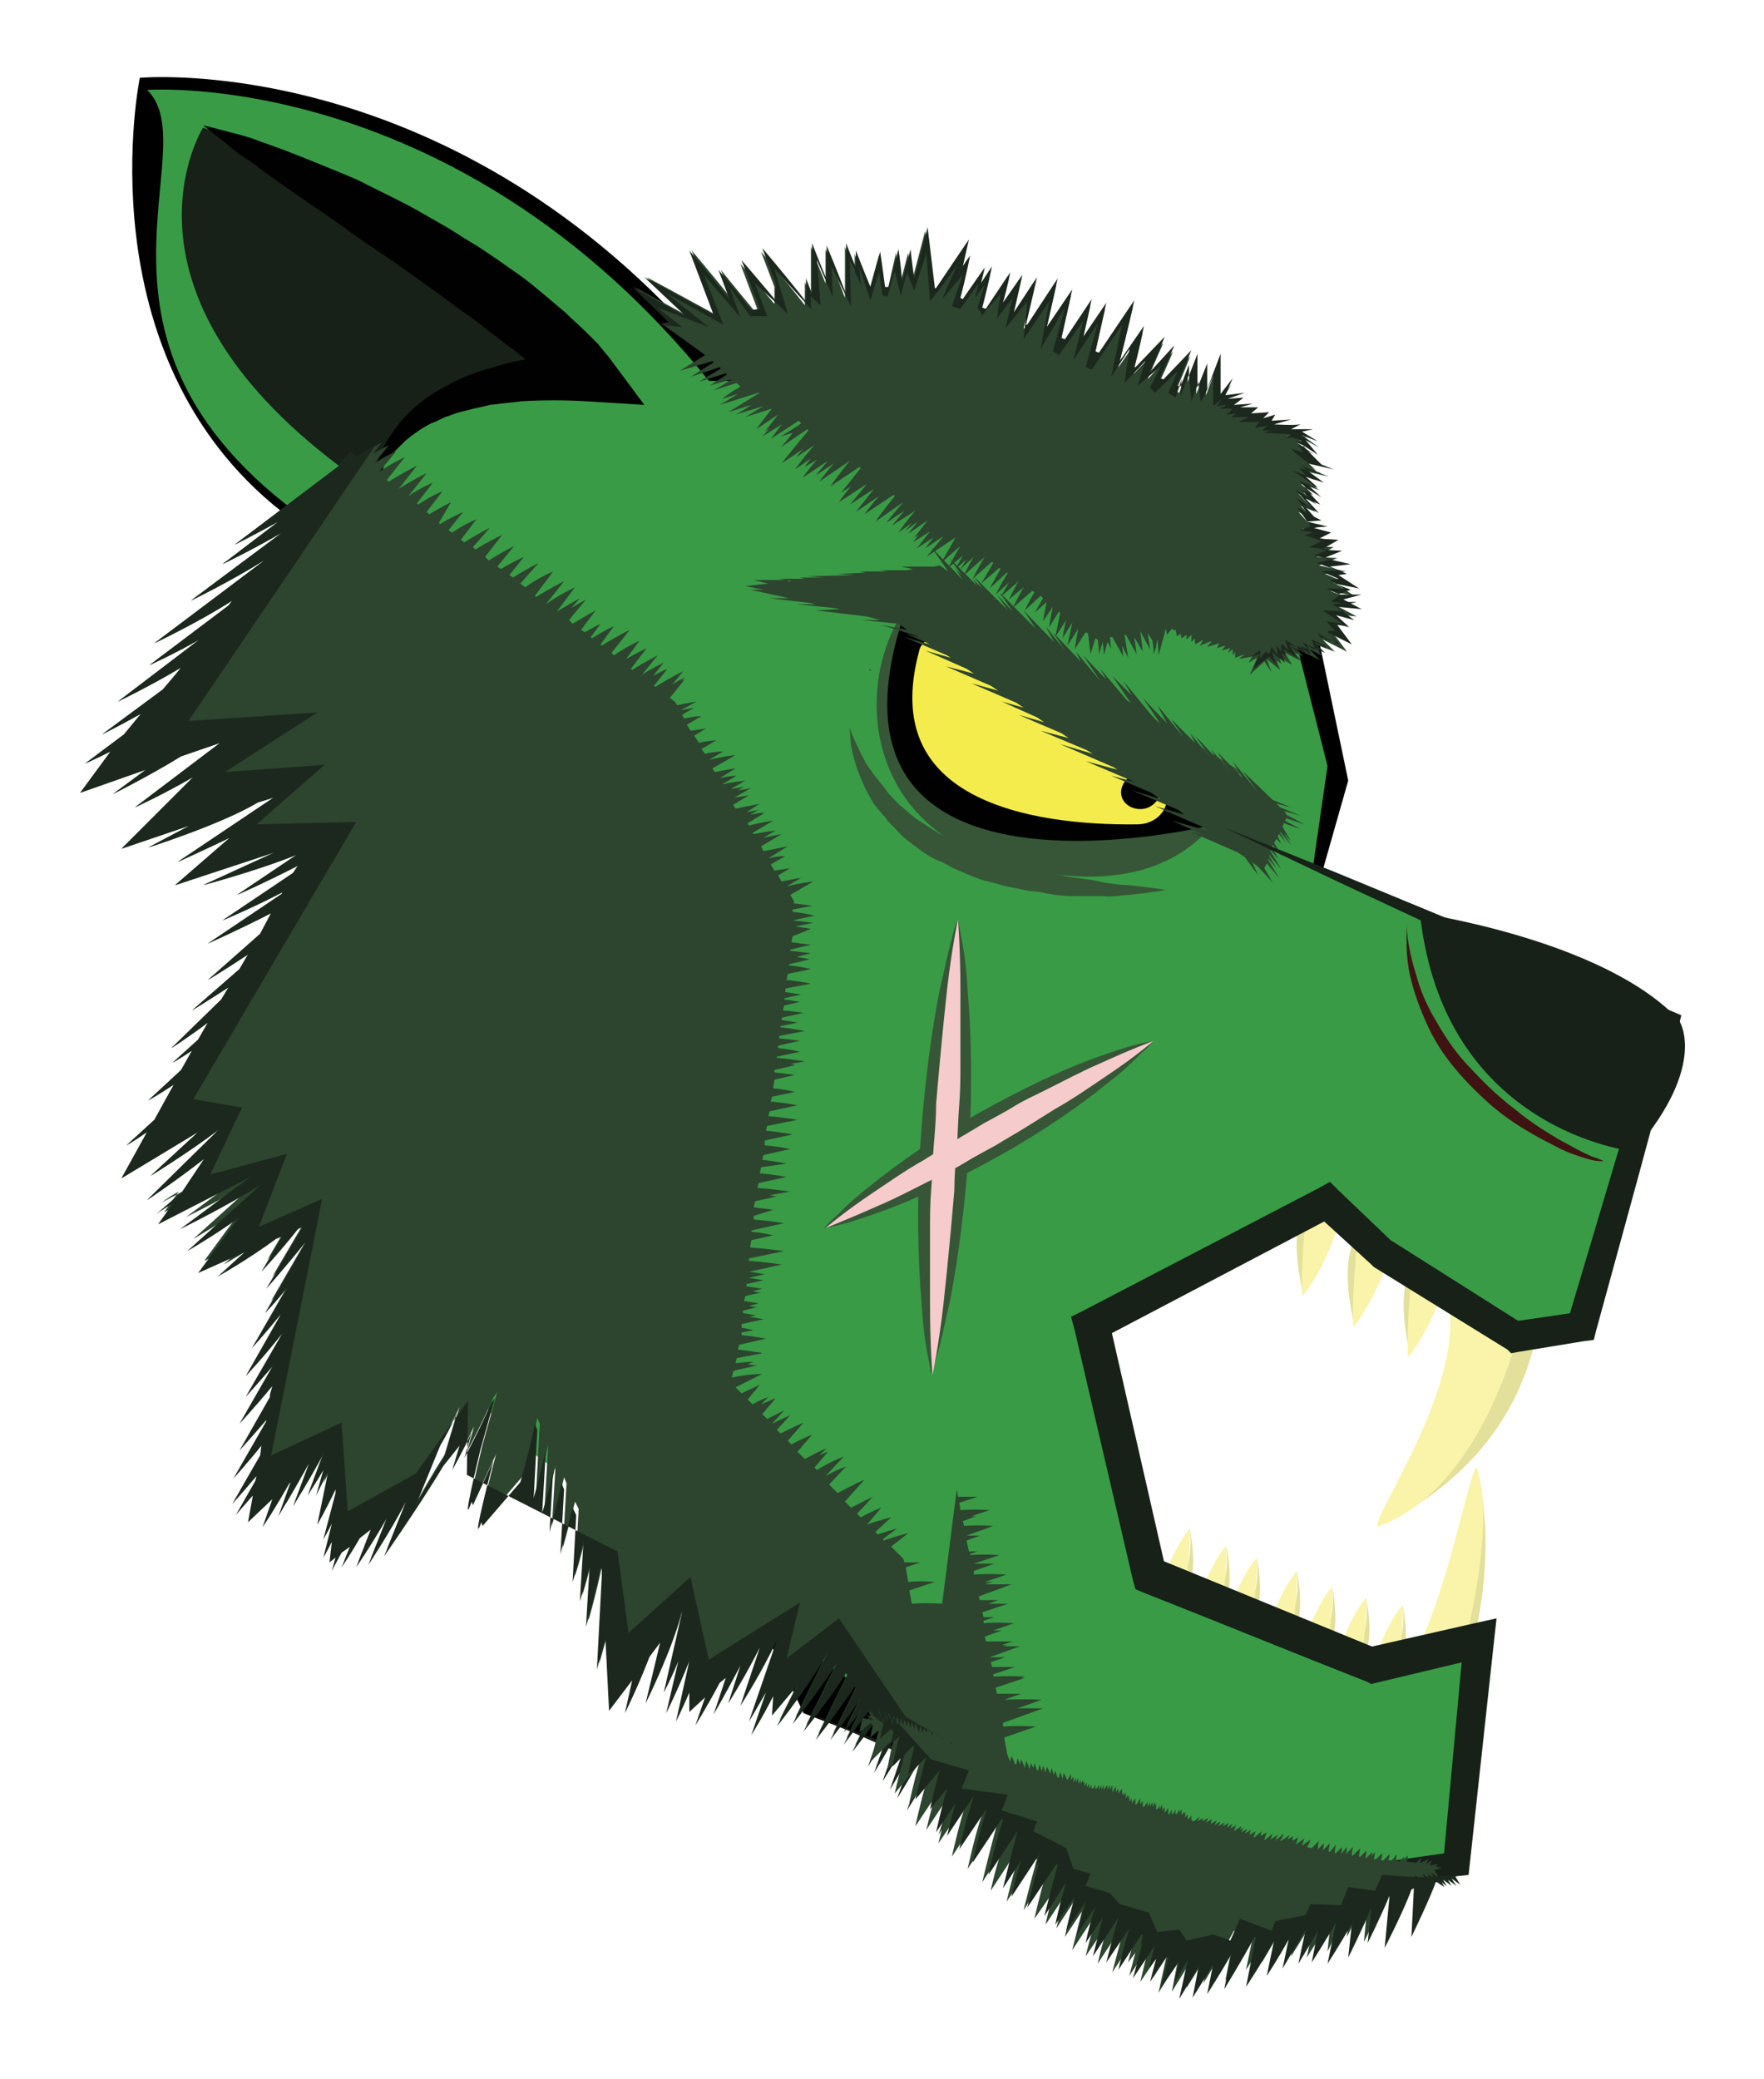 <?xml version="1.0" encoding="utf-8"?>
<!-- Generator: Adobe Illustrator 19.1.0, SVG Export Plug-In . SVG Version: 6.00 Build 0)  -->
<svg version="1.1" xmlns="http://www.w3.org/2000/svg" xmlns:xlink="http://www.w3.org/1999/xlink" x="0px" y="0px"
	 viewBox="0 0 145.1 171" style="enable-background:new 0 0 145.1 171;" xml:space="preserve">
<style type="text/css">
	.st0{fill:#561F1F;}
	.st1{fill:#E2E09A;}
	.st2{fill:#F9F4AA;}
	.st3{fill:#399B46;}
	.st4{fill:#9E352A;}
	.st5{fill:#351C23;stroke:#351C23;stroke-miterlimit:10;}
	.st6{fill:#3F1312;}
	.st7{fill:#365637;}
	.st8{fill:#351C23;}
	.st9{fill:#010101;}
	.st10{fill:#F4EC4C;stroke:#010101;stroke-miterlimit:10;}
	.st11{fill:#2D442F;}
	.st12{fill:#172118;}
	.st13{fill:#1C281D;}
	.st14{fill:#471111;}
	.st15{fill:#F6CBCB;}
</style>
<g id="head">
</g>
<g id="sideburn2">
</g>
<g id="Layer_2">
</g>
<g id="Layer_3">
</g>
<g id="Layer_5">
</g>
<g id="ear">
	<path class="st0" d="M0-135.3"/>
</g>
<g id="teeth">
</g>
<g id="Layer_8">
</g>
<g id="Layer_9">
</g>
<g id="hair">
</g>
<g id="Layer_10">
</g>
<g id="eye2">
</g>
<g id="jaaw">
</g>
<g id="outline">
</g>
<g id="nose">
</g>
<g id="eye1">
</g>
<g id="wrinkles">
</g>
<g id="Layer_4">
</g>
<g id="Layer_7">
</g>
<g id="hair_1_">
</g>
<g id="scars">
</g>
<g id="Layer_19">
	<g>
		<g>
			<path class="st1" d="M119.3,140.9c0,0,4.6-10,2.2-20.1c-0.3-1.3,0.2,16.1-5.6,16.5c-1,0.1-0.6,4.4,1.3,4.7l0,0
				C118.5,142.2,118.5,141.9,119.3,140.9z"/>
			<path class="st2" d="M119.7,138.3c0,0,3.6-12.1,1.8-17.5c-0.4-1.2-2.6,11.7-5.8,16.4c-1.2,1.8,0,4.5,1.3,4.7h0
				C118.3,142.2,119.1,140.4,119.7,138.3z"/>
		</g>
		<g>
			<path class="st1" d="M114.8,137.2c0,0,1.4-0.6,0.6-5.1c-0.1-0.7,0.7,4.6-2.1,4.4c0,0,0,0,0.7,0.8l0,0
				C114.5,137.4,114.4,137.4,114.8,137.2z"/>
			<path class="st2" d="M115.1,136.5c0,0,0.3-2.7,0.3-4.4c0-0.4-2.1,2.8-2.1,4.4c0,0.4,0.5,0.8,0.6,0.8l0,0
				C114.5,137.4,114.9,137,115.1,136.5z"/>
		</g>
		<g>
			<path class="st1" d="M111.8,136.6c0,0,1.4-0.6,0.6-5.1c-0.1-0.7,0.7,4.6-2.1,4.4c0,0,0,0,0.7,0.8l0,0
				C111.6,136.8,111.5,136.8,111.8,136.6z"/>
			<path class="st2" d="M112.1,135.9c0,0,0.3-2.7,0.3-4.4c0-0.4-2.1,2.8-2.1,4.4c0,0.4,0.5,0.8,0.6,0.8l0,0
				C111.6,136.8,111.9,136.4,112.1,135.9z"/>
		</g>
		<g>
			<path class="st1" d="M109,135.7c0,0,1.4-0.6,0.6-5.1c-0.1-0.7,0.7,4.6-2.1,4.4c0,0,0,0,0.7,0.8l0,0
				C108.7,135.9,108.7,135.9,109,135.7z"/>
			<path class="st2" d="M109.3,135c0,0,0.3-2.7,0.3-4.4c0-0.4-2.1,2.8-2.1,4.4c0,0.4,0.5,0.8,0.6,0.8l0,0
				C108.7,135.9,109.1,135.5,109.3,135z"/>
		</g>
		<g>
			<path class="st1" d="M106.1,134.4c0,0,1.4-0.6,0.6-5.1c-0.1-0.7,0.7,4.6-2.1,4.4c0,0,0,0,0.7,0.8l0,0
				C105.9,134.6,105.8,134.6,106.1,134.4z"/>
			<path class="st2" d="M106.4,133.7c0,0,0.3-2.7,0.3-4.4c0-0.4-2.1,2.8-2.1,4.4c0,0.4,0.5,0.8,0.6,0.8h0
				C105.8,134.6,106.2,134.2,106.4,133.7z"/>
		</g>
		<g>
			<path class="st1" d="M102.8,133.3c0,0,1.4-0.6,0.6-5.1c-0.1-0.7,0.7,4.6-2.1,4.4c0,0,0,0,0.7,0.8h0
				C102.5,133.5,102.5,133.4,102.8,133.3z"/>
			<path class="st2" d="M103.1,132.6c0,0,0.3-2.7,0.3-4.4c0-0.4-2.1,2.8-2.1,4.4c0,0.4,0.5,0.8,0.6,0.8l0,0
				C102.5,133.5,102.9,133.1,103.1,132.6z"/>
		</g>
		<g>
			<path class="st1" d="M100.3,132.3c0,0,1.4-0.6,0.6-5.1c-0.1-0.7,0.7,4.6-2.1,4.4c0,0,0,0,0.7,0.8h0
				C100,132.5,99.9,132.5,100.3,132.3z"/>
			<path class="st2" d="M100.6,131.6c0,0,0.3-2.7,0.3-4.4c0-0.4-2.1,2.8-2.1,4.4c0,0.4,0.5,0.8,0.6,0.8l0,0
				C100,132.5,100.3,132.1,100.6,131.6z"/>
		</g>
		<g>
			<path class="st1" d="M97.3,131c0,0,1.4-0.6,0.6-5.1c-0.1-0.7,0.7,4.6-2.1,4.4c0,0,0,0,0.7,0.8h0C97,131.2,96.9,131.1,97.3,131z"
				/>
			<path class="st2" d="M97.6,130.2c0,0,0.3-2.7,0.3-4.4c0-0.4-2.1,2.8-2.1,4.4c0,0.4,0.5,0.8,0.6,0.8l0,0
				C97,131.2,97.4,130.7,97.6,130.2z"/>
		</g>
		<path d="M135.5,87.8"/>
		<path d="M66.1,140.9L34.3,74c0,0-4.6-26.8-11.1-31.9C6.8,29.2,11.5,6.4,11.5,6.4S36.3,4.1,57.5,28c1.1,1.3,3.3,1.2,3.3,1.2
			l20.8,0.5l24.4,11l4.9,23.5l-11.7,41.1l-9.7,3.7l-2.7,39.9"/>
		<polyline class="st3" points="100.5,68 71.3,115.8 82.2,130.8 86.2,148.1 71.3,139.2 41.3,117.7 35.5,108.4 32.3,11.7 47.5,32.2 
			55.1,31.3 80.4,31.5 103.6,41 109.2,63 108,71.3 		"/>
		<path class="st4" d="M123.5,118"/>
		<g>
			<path d="M42,40.3c0,0,0-0.1,0.1-0.3c0.1-0.2,0.2-0.5,0.2-0.9c0.2-0.8,0.2-2-0.2-3.1c-0.1-0.3-0.2-0.6-0.4-0.9
				c-0.2-0.3-0.4-0.5-0.6-0.9c-0.5-0.7-1-1.4-1.5-2.2c-1-1.5-2-3.2-3-4.8c-1.9-3.3-3.6-6.8-4.7-9.5c-0.6-1.3-1-2.5-1.3-3.3
				c-0.3-0.8-0.4-1.3-0.4-1.3s0.4,0.4,0.9,1c0.6,0.6,1.4,1.6,2.2,2.8c1.8,2.3,3.9,5.5,5.9,8.9c1,1.7,1.9,3.4,2.7,5
				c0.4,0.8,0.8,1.6,1.1,2.4c0.2,0.4,0.4,0.8,0.5,1.2c0.1,0.4,0.2,0.9,0.3,1.3c0.2,1.7-0.4,3-0.9,3.7c-0.2,0.4-0.5,0.6-0.7,0.8
				C42.1,40.2,42,40.3,42,40.3z"/>
		</g>
		<g>
			<path class="st1" d="M126.7,105.9c0,0,1,12.6-13.2,19.6c-1.8,0.9,12.7-14.8,3.1-22.7c-0.6-0.5,1.9-0.8,6.5,0.5h0
				C125.9,104.1,125.8,104.4,126.7,105.9z"/>
			<path class="st2" d="M125.2,108.5c0,0-2.9,13.7-11.7,17c-1.9,0.7,10.6-15.8,3.7-22c-2.3-2,2.3-1.3,5.5-0.4l0,0
				C125.5,103.9,125.8,106.2,125.2,108.5z"/>
		</g>
		<path class="st1" d="M116.6,103.9c0,0-2.1,0.9-0.6,7.6c0.2,1.1-1.2-6.8,2.8-6.5c0,0,0,0-1-1.2h0
			C116.9,103.6,117.1,103.7,116.6,103.9z"/>
		<path class="st2" d="M116.1,105c0,0-0.4,4-0.3,6.5c0,0.6,3-4.2,3-6.5c0-0.5-0.8-1.1-1-1.2l0,0C117,103.6,116.4,104.2,116.1,105z"
			/>
		<path class="st1" d="M112,101.4c0,0-2.1,0.9-0.6,7.6c0.2,1.1-1.2-6.8,2.8-6.5c0,0,0,0-1-1.2h0C112.4,101.1,112.5,101.2,112,101.4z
			"/>
		<path class="st2" d="M111.6,102.5c0,0-0.4,4-0.3,6.5c0,0.6,3-4.2,3-6.5c0-0.5-0.8-1.1-1-1.2h0
			C112.4,101.1,111.9,101.7,111.6,102.5z"/>
		<path class="st1" d="M107.8,98.9c0,0-2.1,0.9-0.6,7.6c0.2,1.1-1.2-6.8,2.8-6.5c0,0,0,0-1-1.2h0C108.2,98.6,108.3,98.7,107.8,98.9z
			"/>
		<path class="st2" d="M107.4,100c0,0-0.4,4-0.3,6.5c0,0.6,3-4.2,3-6.5c0-0.5-0.8-1.1-1-1.2l0,0C108.2,98.6,107.7,99.2,107.4,100z"
			/>
		<path class="st5" d="M101.9,69"/>
		<polygon class="st3" points="85.7,148 108.7,154.6 119,153.1 121.3,135 112.5,137 94.2,129.6 89.5,109 108.9,98.8 115.8,104.4 
			123.8,109.4 125.4,109.5 127.2,109.2 129.8,108.8 137,84 100.5,67.8 71.2,115.6 		"/>
		<path class="st6" d="M71.5,55l0.2,0.2l-0.2-0.1C71.5,55.1,71.6,55,71.5,55z"/>
		<path class="st7" d="M102.3,53.8c0,0,4.6-5,4.5-5.8"/>
		<g>
			<path class="st8" d="M87.9,63.7"/>
		</g>
		<path class="st7" d="M102,63.4c0,0-2.2,11.4-17.7,8.1C71.2,68.8,70.3,57,74,50.8l4.1-1.9L102,63.4"/>
		<path class="st9" d="M75.5,47.5L100,67.8C100,67.8,63.2,77,75.5,47.5z"/>
		<path class="st10" d="M79.1,52.2l16.4,11.7c2,1.5,0.7,4.4-2,4.4c-8.8,0.1-21.8-2-18.4-14.8C75.4,51.9,77.7,51.2,79.1,52.2z"/>
		<path class="st9" d="M92.3,64.7c0.3-0.8,1.1-1.3,2-1.1c0.8,0.2,1.3,1,1.1,1.8c-0.3,0.8-1.1,1.3-2,1.1S92,65.5,92.3,64.7z"/>
		<path class="st11" d="M107,68.2l-1.3-0.7l0.1-0.2l1.5,0.5l-1.5-0.8c0-0.1-0.1-0.2-0.2-0.3l1.4,0.4l-1.7-0.7
			c-0.1-0.1-0.2-0.2-0.2-0.2l-0.1-0.1l1.2,0.3l-1.5-0.6l-2.5-2.4l1.3,1.8l-2.1-2.6l0.8,1.4l-2.1-2.2l1.1,1.7c0,0,0,0,0,0l-1.6-1.9
			l0.4,0.7l-1.7-1.8l1.4,2l-1.8-2.2l0.4,0.8l-2-2l1.1,1.6l-2.2-2.7l0.8,1.5l-2-2.1l1.5,2.2l-0.3-0.2c-0.1-0.2-0.4-0.5-0.5-0.6
			l-2.3-2.8l0.7,1.2l-1.6-1.6l1.5,2.2l-0.3-0.2l-2.2-2.6l0.5,0.9l-1.9-2l1.4,2.1l-2-2.4l0.4,0.8l-2.3-2.4l1,1.5L86,51.5l0.7,1.3
			l-2.5-2.6l1,1.5c-0.1-0.1-0.1-0.1-0.2-0.2l-2.8-2.8l1.1,1.6L82,48.9l0.9,1.3c0,0,0,0,0,0l-2.8-2.8l0.7,1L80,47.6l0.4,0.6l-2.3-2.3
			l1,1.4l-0.5-0.5l0.6,0.9L76.6,45l1.4,2l-0.7-0.5l-0.5,0.1c0,0-0.1,0-0.1,0c-0.1,0-0.2,0-0.2,0l-2.4,0l1,0.2l-0.5,0.1l-2.2,0L73,47
			l-2.3,0l0.5,0.1l-2.3,0.1l1.4,0.1l-0.1,0l-3.8,0.1l1.3,0.1l-1.9,0l0.4,0.1l-2.1,0l1.1,0.2l-0.4,0c0-0.1-0.1-0.1-0.2-0.1
			c-0.1,0-0.2,0-0.2,0l-2.4,0l1.2,0.3l-1.9,0.2l1.5,0.3l-1.1,0L64,49l0.9,0.2l-1.6,0l3.4,0.4l0.3,0.1l-1.5,0l3.1,0.3l0.5,0.1l-2,0.1
			l4.2,0.5l1.1,0.3l-1.5,0l3,0.3l0.7,0.5l-2.1-0.4l2.9,0.9l0.2,0.1l-1.1-0.3l1.8,0.8l0.2,0.1l-2.1-0.6l3.5,1.5l0.3,0.2l-2.1-0.6
			l3.4,1.5l0.6,0.4l-2.3-0.6l3.7,1.6l0.6,0.4l-2.2-0.6l3.7,1.6l0.6,0.4l-1.8-0.5l2.9,1.3l0.6,0.4l-2.1-0.6l3.5,1.5l0.6,0.4l-2.3-0.6
			l3.8,1.6l0.5,0.3l-2.7-0.8l4.4,1.9l0.3,0.2l-2.6-0.7l4,1.7l-1.9-0.5l3.3,1.4l0.7,0.5l-2.3-0.7l3.8,1.6l0.5,0.4l-2.4-0.7l3.9,1.7
			l0.4,0.3l-2.9-0.8l2.7,1.2l-1.2-0.3l3.9,1.7l0.6,0.4l1.1,1.5l-0.5-1.1l0.5,0.4l1.2,1.3l-0.7-1.2l0.2-0.4l1,1.2l-0.9-1.5l0-0.1
			l0.7,0.8l-0.6-1l0-0.1l1,1.2l-0.9-1.5l0-0.1l0.7,0.8l-0.6-1l0.1-0.2l0.8,1l-0.7-1.2L105,69l0.4,0.4l-0.3-0.6l0.1-0.2l0.6,0.7
			l-0.5-0.8l0-0.1l0.9,1.1l-0.6-1l0.6,0.7l-0.7-1.2l0.1-0.3L107,68.2z"/>
		<path class="st12" d="M116.8,75.1c0,0,15.2,2.2,21.3,8.8c0,0,2.5,3.6-3.7,10.8C134.4,94.7,118.7,93.1,116.8,75.1z"/>
		<g>
			<path class="st6" d="M131.8,95.4C131.8,95.4,131.8,95.4,131.8,95.4c0.1,0.1,0.1,0.1,0.1,0.1c0,0-0.1,0-0.1,0
				c-0.2,0-0.5,0-0.9-0.1c-0.7-0.2-1.8-0.5-2.9-1.1c-1.2-0.6-2.5-1.3-3.8-2.2c-1.3-0.9-2.6-2.1-3.8-3.4c-1.2-1.3-2.2-2.7-2.9-4.2
				c-0.7-1.5-1.2-2.9-1.5-4.2c-0.3-1.3-0.3-2.4-0.3-3.1c0-0.4,0-0.7,0-0.9c0-0.2,0-0.3,0-0.3s0,0.4,0.1,1.2c0.1,0.7,0.3,1.8,0.7,3
				c0.3,1.2,0.9,2.6,1.7,3.9c0.8,1.4,1.7,2.7,2.9,3.9c1.1,1.2,2.4,2.4,3.6,3.3c1.2,1,2.5,1.8,3.5,2.4c1.1,0.6,2,1.1,2.7,1.4
				c0.3,0.1,0.6,0.2,0.8,0.3C131.9,95.5,131.9,95.5,131.8,95.4C131.8,95.4,131.8,95.4,131.8,95.4z"/>
		</g>
		<g>
			<path class="st7" d="M69.9,59.8c0,0,0.1,0.5,0.5,1.3c0.2,0.4,0.4,0.9,0.7,1.4c0.1,0.3,0.3,0.5,0.5,0.8c0.2,0.3,0.4,0.6,0.6,0.8
				c0.2,0.3,0.5,0.6,0.7,0.9c0.2,0.3,0.5,0.6,0.8,0.9c0.1,0.1,0.3,0.3,0.4,0.4c0.2,0.1,0.3,0.3,0.5,0.4c0.3,0.3,0.7,0.6,1,0.8
				c0.8,0.5,1.5,1,2.3,1.4c0.4,0.2,0.8,0.4,1.2,0.7l1.3,0.5c0.4,0.2,0.9,0.4,1.3,0.5c0.5,0.1,0.9,0.3,1.4,0.4
				c0.5,0.1,0.9,0.3,1.4,0.4c0.5,0.1,0.9,0.2,1.4,0.3c0.9,0.2,1.7,0.4,2.6,0.5c0.8,0.1,1.6,0.2,2.4,0.4c0.7,0.1,1.4,0.2,2,0.2
				c0.6,0.1,1.1,0.1,1.6,0.2c0.9,0.1,1.4,0.2,1.4,0.2s-0.5,0.1-1.4,0.2c-0.4,0.1-1,0.1-1.6,0.2c-0.6,0-1.3,0.2-2.1,0.1
				c-0.8,0-1.6,0-2.4,0c-0.9,0-1.8-0.1-2.7-0.3c-0.5-0.1-1-0.1-1.4-0.2c-0.5-0.1-1-0.2-1.5-0.3c-0.5-0.1-1-0.3-1.5-0.4
				c-0.5-0.1-1-0.3-1.5-0.5l-1.4-0.6c-0.5-0.3-0.9-0.5-1.4-0.7c-0.9-0.4-1.7-1.1-2.5-1.7c-0.4-0.3-0.7-0.7-1-1
				c-0.2-0.2-0.3-0.3-0.5-0.5c-0.1-0.2-0.3-0.4-0.4-0.5c-0.3-0.4-0.6-0.7-0.8-1c-0.2-0.4-0.4-0.7-0.6-1.1c-0.3-0.7-0.6-1.3-0.8-2
				c-0.2-0.6-0.3-1.1-0.4-1.6C69.9,60.3,69.9,59.8,69.9,59.8z"/>
		</g>
		<path class="st3" d="M12.1,7.4c0,0,26.2-2,47.3,25.3L29.1,46c0,0,0.3-0.5-0.3-0.9C3.3,29.8,17.4,12.5,12.1,7.4z"/>
		<path class="st12" d="M30.5,41.9c0,0-2.2-3.3-2.5-3.5C8.4,23.7,16.7,10.5,16.7,10.5s14.6,5.1,31.7,20.7
			C48.4,31.2,31.4,30.7,30.5,41.9z"/>
		<g>
			<path class="st9" d="M30.6,41.3c-0.1-0.9,0.1-1.9,0.3-2.9c0.3-0.9,0.7-1.9,1.3-2.7c1.1-1.7,2.8-3.1,4.6-4
				c0.9-0.5,1.8-0.9,2.8-1.2c1-0.3,1.9-0.6,2.9-0.8c1-0.2,2-0.4,3-0.5c1-0.1,2-0.2,3-0.2l-1.9,3.6l-0.7-0.7
				c-0.3-0.2-0.5-0.5-0.8-0.7c-0.5-0.5-1.1-1-1.7-1.5c-0.6-0.5-1.2-1-1.8-1.4c-0.6-0.5-1.2-0.9-1.8-1.4c-0.6-0.5-1.2-0.9-1.9-1.4
				c-0.6-0.4-1.2-0.9-1.9-1.4c-1.3-0.9-2.5-1.8-3.8-2.7c-1.3-0.9-2.6-1.7-3.9-2.7c-1.3-0.9-2.6-1.8-3.9-2.7
				c-1.3-0.9-2.6-1.8-3.9-2.8c-0.7-0.4-1.3-0.9-1.9-1.4c-0.6-0.5-1.3-1-1.9-1.5c0.8,0.2,1.6,0.4,2.3,0.6c0.8,0.2,1.6,0.4,2.3,0.7
				c1.5,0.5,3,1.1,4.5,1.7c0.7,0.3,1.5,0.6,2.2,0.9c0.7,0.3,1.5,0.6,2.2,1c1.4,0.7,2.9,1.4,4.3,2.2l2.1,1.2c0.7,0.4,1.4,0.9,2.1,1.3
				c0.7,0.4,1.4,0.9,2,1.3c0.7,0.5,1.3,0.9,2,1.4c0.7,0.5,1.3,1,1.9,1.5c0.6,0.5,1.3,1.1,1.9,1.6c0.6,0.6,1.2,1.1,1.8,1.7
				c0.3,0.3,0.6,0.6,0.9,0.9c0.3,0.4,0.5,0.6,0.9,1.1l2.9,3.9l-4.8-0.3c-1.8-0.1-3.5-0.1-5.3,0c-0.9,0.1-1.7,0.2-2.6,0.3
				c-0.4,0.1-0.8,0.2-1.3,0.3c-0.4,0.1-0.8,0.2-1.2,0.3c-0.4,0.1-0.8,0.3-1.2,0.4c-0.4,0.2-0.8,0.4-1.1,0.5
				c-0.8,0.4-1.5,0.9-2.1,1.4c-0.6,0.6-1.3,1.2-1.8,2C31.3,39.5,30.9,40.4,30.6,41.3z"/>
		</g>
		<path class="st11" d="M9.1,61.8c-1.2,0.6-2.1,1-2.1,1l3.2-2.4l1.4-1.7c-1.8,1-3.2,1.7-3.2,1.7l5-3.7l1.1-1.3l0.4-0.5
			c-2.5,1.5-5.2,2.8-5.2,2.8l6.7-5.1c-2.1,1.2-4.1,2.1-4.1,2.1l6.5-4.9l0.3-0.4c-2.8,1.8-6.4,3.5-6.4,3.5l8.9-6.7l0.1-0.1
			c-2.7,1.7-6,3.3-6,3.3l7.5-5.6c-2.4,1.4-4.9,2.6-4.9,2.6l4.6-3.5c-2,1.1-3.6,1.9-3.6,1.9l8.6-6.5l0.9-1.1l0.5,0.4
			c1.1-0.7,2.1-1.2,2.1-1.2l-0.7,0.9c0.7-0.4,1.3-0.7,1.3-0.7l-1.2,1.5c0.9-0.6,1.8-1,1.8-1l-1.4,1.7c1-0.7,2.1-1.2,2.1-1.2
			l-1.5,1.9l0.2,0.1c1.1-0.7,2.3-1.3,2.3-1.3l-1.5,1.9c1.1-0.7,2.3-1.3,2.3-1.3l-1.5,1.9l0,0c1-0.7,2-1.1,2-1.1l-1.3,1.7l0.1,0.1
			c1-0.7,2-1.1,2-1.1l-1.3,1.7l0.2,0.2c1-0.6,1.8-1,1.8-1L36.1,43l0.1,0.1c1-0.6,1.9-1,1.9-1l-1.2,1.5l0.3,0.2c1-0.7,2-1.1,2-1.1
			l-1.3,1.7l0.3,0.2c1.1-0.7,2.1-1.2,2.1-1.2L38.9,45l0.2,0.2c1.1-0.7,2.2-1.2,2.2-1.2l-1.4,1.8l0.3,0.3c1.1-0.7,2.1-1.2,2.1-1.2
			l-1.4,1.7l0.3,0.2c1-0.6,1.9-1,1.9-1l-1.2,1.5l0.3,0.2c1.1-0.7,2.1-1.2,2.1-1.2L42.8,48l0.4,0.3c1.1-0.8,2.3-1.3,2.3-1.3L44,49
			l0.1,0.1c1.1-0.7,2.3-1.3,2.3-1.3l-1.5,1.9l0,0c1.1-0.8,2.4-1.4,2.4-1.4l-1.5,2c1-0.6,1.9-1.1,1.9-1.1L47,50
			c0.7-0.4,1.2-0.7,1.2-0.7l-1.4,1.7l0.3,0.3c1-0.6,1.9-1.1,1.9-1.1l-1.2,1.6l0.3,0.2c0.7-0.4,1.3-0.7,1.3-0.7l-0.8,1.1l0.1,0.1
			c0.9-0.6,1.8-1,1.8-1L49.4,53l0.1,0.1c1.1-0.7,2.3-1.3,2.3-1.3l-1.5,1.9l0.2,0.2c1-0.7,2.1-1.2,2.1-1.2l-1.1,1.5
			c0.9-0.5,1.7-0.9,1.7-0.9l-1.3,1.7l0.1,0.1c1.1-0.7,2.1-1.2,2.1-1.2l-1.3,1.6c0.9-0.6,1.8-1,1.8-1l-0.9,1.1
			c0.7-0.4,1.2-0.6,1.2-0.6l-1.1,1.4l0.1,0.1c1.1-0.7,2.3-1.3,2.3-1.3l-0.9,1.1c0.6-0.4,1.1-0.6,1.1-0.6L56,56
			c0.2-0.1,0.3-0.1,0.3-0.1l-1.2,1.5l0.4,0.3l0.2,0.3c0.9-0.2,1.6-0.3,1.6-0.3L56,58.4c0.7-0.1,1.1-0.2,1.1-0.2l-1,0.6l0.2,0.3
			c0.8-0.2,1.4-0.2,1.4-0.2l-1.2,0.7l0.3,0.5c0.8-0.1,1.3-0.2,1.3-0.2l-1,0.6l0.4,0.6c0.8-0.2,1.4-0.2,1.4-0.2l-1.2,0.7l0.3,0.4
			c0.8-0.2,1.5-0.2,1.5-0.2l-1.2,0.7c1.2-0.3,2.2-0.4,2.2-0.4l-1.9,1.1l0.2,0.3c0.9-0.2,1.7-0.3,1.7-0.3l-1.3,0.8
			c0.8-0.2,1.4-0.2,1.4-0.2l-1.2,0.7c1-0.2,1.9-0.3,1.9-0.3l-1.2,0.7c0.6-0.1,1.1-0.2,1.1-0.2l-0.5,0.3c0.7-0.1,1.1-0.2,1.1-0.2
			l-1.4,0.8c0.7-0.1,1.2-0.2,1.2-0.2l-1.3,0.8l0.2,0.3c1.1-0.2,2-0.4,2-0.4l-1.1,0.7c0.6-0.1,1-0.2,1-0.2L61.7,67
			c0.7-0.1,1.1-0.2,1.1-0.2l-0.2,0.1c0.3,0,0.4-0.1,0.4-0.1l-1.5,0.9l0.1,0.2c1.1-0.3,2-0.4,2-0.4l-1.7,1l0.1,0.1
			c1-0.2,1.8-0.3,1.8-0.3l-1,0.6c0.9-0.2,1.5-0.3,1.5-0.3l-1.7,1l0.2,0.4c1.1-0.2,2-0.4,2-0.4l-1.6,1l0,0c0.8-0.2,1.4-0.2,1.4-0.2
			l-1.2,0.7l0.3,0.5c0.7-0.1,1.3-0.2,1.3-0.2l-1,0.6l0.3,0.5c0.9-0.2,1.6-0.3,1.6-0.3l-1.2,0.7c1.2-0.3,2.2-0.4,2.2-0.4l-1.9,1.1
			l0.3,0.5l0,0.2c0.9,0.1,1.5,0.2,1.5,0.2l-1.6,0.3l0,0.2c1,0.1,1.8,0.3,1.8,0.3l-1.8,0.4c1,0.1,1.7,0.2,1.7,0.2l-1.5,0.3
			c0.8,0.1,1.3,0.2,1.3,0.2L65.2,77l-0.1,0.5c0.9,0.1,1.6,0.2,1.6,0.2l-1.7,0.4l0,0.1c0.9,0.1,1.7,0.2,1.7,0.2l-1.2,0.3
			c0.7,0.1,1.1,0.2,1.1,0.2l-1.7,0.4l0,0.1c1,0.1,1.8,0.3,1.8,0.3l-1.9,0.4l-0.1,0.5c1.1,0.1,2,0.3,2,0.3l-2.1,0.4l0,0.3
			c0.8,0.1,1.3,0.2,1.3,0.2l-1.4,0.3l0,0.1c0.7,0.1,1.3,0.2,1.3,0.2l-1.3,0.3l-0.1,0.4c1,0.1,1.7,0.2,1.7,0.2l-1.8,0.4l0,0.2
			c0.8,0.1,1.3,0.2,1.3,0.2l-1.4,0.3l0,0.1c1.1,0.1,2,0.3,2,0.3l-2.1,0.4l0,0.2c1,0.1,1.7,0.2,1.7,0.2L64,86l0,0.2
			c1,0.1,1.8,0.3,1.8,0.3l-1.9,0.4l0,0.1c1.2,0.1,2.3,0.3,2.3,0.3l-1.2,0.2c0.2,0,0.4,0.1,0.4,0.1L63.7,88l0,0.2
			c0.9,0.1,1.7,0.2,1.7,0.2l-1.7,0.4l-0.1,0.7c1,0.1,1.8,0.3,1.8,0.3l-1.9,0.4l-0.1,0.4c1.2,0.1,2.2,0.3,2.2,0.3l-2.3,0.5l-0.1,0.4
			c1.3,0.1,2.4,0.3,2.4,0.3l-2.5,0.5L63,93c1.2,0.1,2.2,0.3,2.2,0.3l-2.3,0.5l0,0.4c1.2,0.1,2.1,0.3,2.1,0.3l-2.2,0.5l-0.1,0.4
			c1.1,0.1,2,0.3,2,0.3L62.6,96l-0.1,0.5c1.2,0.1,2.2,0.3,2.2,0.3l-2.3,0.5l-0.1,0.4c1.4,0.1,2.7,0.3,2.7,0.3l-1.7,0.3
			c0.4,0.1,0.6,0.1,0.6,0.1l-1.8,0.4l-0.1,0.5c0.9,0.1,1.6,0.2,1.6,0.2L62,100l0,0.3c1.3,0.1,2.5,0.3,2.5,0.3l-2.7,0.6l0,0.1
			c1,0.1,1.8,0.3,1.8,0.3l-1.8,0.4l-0.1,0.6c1.5,0.1,2.8,0.3,2.8,0.3l-2.9,0.6l0,0.2c1.4,0.1,2.7,0.3,2.7,0.3l-2.7,0.6
			c0.8,0.1,1.3,0.2,1.3,0.2l-1.3,0.3c0.7,0.1,1.2,0.2,1.2,0.2l-1.4,0.3l0,0.2c0.8,0.1,1.3,0.2,1.3,0.2l-0.8,0.2
			c0.4,0.1,0.7,0.1,0.7,0.1l-1.3,0.3l-0.1,0.4c0.7,0.1,1.2,0.2,1.2,0.2l-0.8,0.2c0.4,0.1,0.7,0.1,0.7,0.1l-1.2,0.3l0,0.2
			c0.7,0.1,1.1,0.2,1.1,0.2l-0.6,0.1c0.7,0.1,1.2,0.2,1.2,0.2l-1.8,0.4l0,0.3c0.6,0.1,1,0.2,1,0.2l-1,0.2l0,0.2
			c0.6,0.1,0.9,0.1,0.9,0.1l-0.1,0c0.7,0.1,1.2,0.2,1.2,0.2l-2.2,0.5l-0.1,0.4c0.9,0.1,1.5,0.2,1.5,0.2l0,0c0.3,0,0.5,0.1,0.5,0.1
			l-2.1,0.4l-0.1,0.4c0.1,0,0.1,0,0.2,0c0.8-0.1,1.3-0.1,1.3-0.1l-0.5,0.2c0.5,0.1,0.8,0.1,0.8,0.1l-1.8,0.4l-0.2,0.1l-0.1,0.5
			c1.3-0.3,2.5-0.3,2.5-0.3l-2.2,1.1l0.5,0.5c0.8-0.4,1.5-0.7,1.5-0.7l-1,1.2l0.4,0.4c0.7-0.4,1.3-0.6,1.3-0.6l-0.6,0.6
			c0.7-0.3,1.2-0.5,1.2-0.5l-1.1,1.3l0.4,0.4c0.8-0.4,1.4-0.7,1.4-0.7l-1,1.1c0.8-0.4,1.5-0.7,1.5-0.7l-1.1,1.2l0.3,0.3
			c1-0.5,1.9-0.9,1.9-0.9l-1.3,1.5l0.3,0.3c0.9-0.5,1.7-0.8,1.7-0.8l-1.2,1.4l0.6,0.6c0.9-0.5,1.8-0.9,1.8-0.9l-0.6,0.6
			c0.4-0.2,0.7-0.3,0.7-0.3l-1.1,1.3l0.2,0.2c1.1-0.7,2.2-1.1,2.2-1.1l-1.5,1.6c0.9-0.5,1.7-0.8,1.7-0.8l-1.4,1.5l0.7,0.7
			c1.1-0.6,2.2-1.1,2.2-1.1l-1.6,1.8l0.5,0.5c1-0.5,1.8-0.9,1.8-0.9l-1.3,1.4l0.3,0.3c0.9-0.5,1.7-0.8,1.7-0.8l-1.2,1.4l0,0
			c1.1-0.4,2-0.6,2-0.6L72,126l0.2,0.2c0.9-0.3,1.6-0.5,1.6-0.5l-1.2,0.9l0.1,0.1c1.1-0.4,2-0.6,2-0.6l-1.4,1.1l1,1l0.1,0.3
			c0.8,0,1.3,0,1.3,0l-1.2,0.4l0.2,1.2c1.2-0.1,2.2,0,2.2,0l-2.1,0.7l0.2,1.1c1.3-0.1,2.5,0,2.5,0l1.2-9.4l0.1,0.6
			c0.9,0,1.6,0,1.6,0l-1.5,0.5l0.1,0.6c1.3-0.1,2.4,0,2.4,0l-1.5,0.5c0.2,0,0.4,0,0.4,0l-1.1,0.4l0.1,0.4c1.3-0.1,2.4,0,2.4,0
			l-2.2,0.8c0.7,0,1.1,0,1.1,0l-1.1,0.4l0.2,0.9c0.4,0,0.7,0,0.7,0l-0.6,0.2l0,0.1c1.3-0.1,2.4,0,2.4,0l-2.1,0.7c0.9,0,1.7,0,1.7,0
			l-1.7,0.6l0,0.3c1.4-0.1,2.7,0,2.7,0l-1.8,0.6c0.4,0,0.7,0,0.7,0l-0.7,0.2c1.2,0,2.2,0,2.2,0l-2.7,1l0.1,0.3c0.9,0,1.5,0,1.5,0
			l-0.8,0.3c0.9,0,1.6,0,1.6,0l-2.1,0.7l0.1,0.4c0.6,0,0.9,0,0.9,0l-0.9,0.3l0,0.2c1.3-0.1,2.5,0,2.5,0l-1.7,0.6c0.4,0,0.7,0,0.7,0
			l-1.4,0.5l0.1,0.4c1.2,0,2.2,0,2.2,0l-0.9,0.3c0.3,0,0.5,0,0.5,0l-0.4,0.1c0.8,0,1.4,0,1.4,0l-2.5,0.9l0,0c0.7,0,1.3,0,1.3,0
			l-1.2,0.4l0.1,0.4c1.1,0,1.9,0,1.9,0l-1.8,0.6l0,0.2c1.4-0.1,2.6,0,2.6,0l-0.3,0.1c0.2,0,0.3,0,0.3,0l-2.4,0.8l0.1,0.5
			c1.1,0,2,0,2,0l-1.4,0.5c1.5-0.1,3.1,0,3.1,0l-2,0.7c1.1,0,2.1,0,2.1,0l-3.3,1.2l0,0.3c1.4-0.1,2.7,0,2.7,0l-2.6,0.9l0.6,3.3
			l-2.8-1.2c-1.2,2.6-3,5.4-3,5.4l2-5.9l-1-0.4c-1.2,2.5-2.7,4.9-2.7,4.9l1.8-5.3l0,0c-1.2,2.4-2.7,4.7-2.7,4.7l1.8-5.1l-0.2-0.1
			c-1.1,2.2-2.4,4.2-2.4,4.2l1.6-4.5c-1.1,2-2.2,3.8-2.2,3.8l1.4-4.1l0,0c-1,1.9-2,3.4-2,3.4l1.3-3.7l-0.2-0.1
			c-0.9,1.7-1.8,3.1-1.8,3.1l1.2-3.4l0,0c-0.9,1.6-1.7,2.9-1.7,2.9l1.1-3.2l-0.5-0.2l-0.1-0.2c-1,1.4-1.8,2.4-1.8,2.4l1.5-3
			l-0.2-0.3c-1.1,1.5-2,2.7-2,2.7l1.4-2.8c-0.8,1.1-1.4,1.8-1.4,1.8l1.4-2.8l0,0c-1.3,1.9-2.5,3.4-2.5,3.4l2.1-4.2l-0.1-0.2
			c-1.5,2.3-3.2,4.4-3.2,4.4l2.6-5.3l-0.1-0.2c-1.5,2.4-3.5,4.8-3.5,4.8l2.8-5.7c-1.6,2.5-3.7,5.1-3.7,5.1l3-6.1
			c-1.5,2.8-4.3,6.3-4.3,6.3l1.7-3.4l-2.1,2.5l0.1-1.6c-0.9,1.8-1.8,3.2-1.8,3.2l1.2-3.5c-0.8,1.4-1.4,2.4-1.4,2.4l2.3-6.7l0,0
			c-1.2,2.6-3,5.4-3,5.4l1.6-4.8c-1.2,2.4-2.6,4.6-2.6,4.6l1-3.1c-1.1,2.1-2.2,4-2.2,4l1-3l-0.5,0.4c-1,1.9-2,3.5-2,3.5l0.8-2.3
			l-1.3,1.2l0-1.6c-0.6,1.4-1.1,2.4-1.1,2.4l1.1-5l0,0c-0.9,2.3-1.9,4.3-1.9,4.3l1-4.3c-0.6,1.5-1.2,2.6-1.2,2.6l1.5-6.6l-0.1,0.1
			c-0.7,3-2.9,7.4-2.9,7.4l1.2-5l-0.9,1.2c-0.9,2.4-2,4.6-2,4.6l0.6-2.7l-1.9,2.5l-0.3-5.9c-0.4,1.4-0.7,2.5-0.7,2.5l0.4-7.7l0-0.4
			l0,0l0-0.1l-0.1-0.2c-0.5,2.5-1.2,4.9-1.2,4.9l0.3-5c-0.4,1.6-0.8,2.9-0.8,2.9l0.3-5c-0.4,1.9-0.9,3.4-0.9,3.4l0.3-5.5l-0.3-0.6
			c-0.5,2-1,3.8-1,3.8l0.3-5.3l-0.2-0.5c-0.5,2.2-1,4-1,4l0.3-5c-0.4,1.9-0.9,3.4-0.9,3.4l0.3-5.1c-0.5,2.1-1,3.9-1,3.9l0.3-5.6
			l-0.2-0.5c-0.5,2.5-1.2,4.8-1.2,4.8l-3.1,3.6l-0.1-0.3c-1,2.6,1-5.1,1-5.1l-1.7,3.7l-0.1-0.3c-1,2.8,0.7-4.2,0.7-4.2l1.2-4.3
			l-0.3,0.4c-1,2.3-2.2,4.5-2.2,4.5l0.6-2.1c-0.8,1.7-1.6,3.1-1.6,3.1l0.6-2l-1.6,2l1.4-4.7c-0.7,1.6-1.4,2.7-1.4,2.7l-2,4.9
			c4.2-7.5,5.2-7.1-2.6,4.2l1.8-4.5c-1.3,2.5-3.1,5.2-3.1,5.2l1.5-3.8c-1.2,2.1-2.5,4-2.5,4l1.2-3.1l-0.9,0.7
			c-0.8,1.4-1.5,2.4-1.5,2.4l0.7-1.7l-0.7,0.5c-0.5,0.9-0.8,1.5-0.8,1.5l0.3-1.1l-0.5,0.4l0.2-1.7c-0.4,0.8-0.7,1.3-0.7,1.3l0.7-2.8
			c-0.4,0.8-0.7,1.3-0.7,1.3l1-3.8l0-0.3c-0.8,1.7-1.5,2.9-1.5,2.9l1.3-4.9c-0.6,1.2-1,2-1,2l0.6-2.1c-0.7,1.2-1.3,2.1-1.3,2.1
			l1.3-3.5c-1.2,2.3-2.5,4.4-2.5,4.4l1.3-3.5l-0.1,0.1c-1.2,2.2-2.4,4.2-2.4,4.2l1-2.8l-0.2,0.2c-1,1.9-2.1,3.5-2.1,3.5l0.8-2.3
			l-2,1.9l0.4-2.2c-0.8,0.9-1.4,1.6-1.4,1.6l1.6-2.8l0.1-0.4c-1.1,1.3-2,2.3-2,2.3l2.3-4l0.1-0.8c-1.2,1.5-2.3,2.7-2.3,2.7l2.7-4.7
			l0-0.1c-1.2,1.4-2.2,2.5-2.2,2.5l2.5-4.4l0-0.2l0.2-0.7c-1.4,1.7-2.7,3.1-2.7,3.1l2.7-4.7c-1.2,1.4-2.2,2.5-2.2,2.5l3-5.2
			c-1.5,1.9-3,3.5-3,3.5l2.9-5.1c-1.3,1.6-2.4,2.8-2.4,2.8l2.9-5.1c-1,1.3-1.9,2.2-1.9,2.2l3.3-5.7l0-0.1c-1.6,2-3.2,3.8-3.2,3.8
			l3-5.1l-0.4,0.2c-1.5,1.9-3,3.5-3,3.5l1.7-2.9l-0.5,0.2c-2.3,1.7-4.8,3.1-4.8,3.1l2.2-2l-3.8,1.7l3.3-4.5
			c-2.1,1.5-4.2,2.7-4.2,2.7l6.1-5.5c-2.8,1.8-6.7,3.7-6.7,3.7l5.8-4.3l-7.6,3.9l1.2-1.7c-0.9,0.5-1.4,0.9-1.4,0.9L15,98l1.8-2.7
			c-2.3,1.8-4.7,3.4-4.7,3.4l5.9-5.8c-2.5,1.9-5.6,3.8-5.6,3.8l3.9-3.6L10,96.9l2.1-3.8c-1,0.7-1.7,1.1-1.7,1.1l2.3-2.1l1.6-2.9
			c-1.2,0.8-2.1,1.3-2.1,1.3l2.7-2.5l0.9-1.6c-0.9,0.6-1.6,1-1.6,1l2.1-1.9l0.8-1.4c-1.6,1.2-3,2.1-3,2.1l4.1-4l0.6-1
			c-1.7,1.1-3,1.9-3,1.9l3.9-3.4l0.7-1.2c-1.8,1.2-3.3,2.1-3.3,2.1l4.3-3.8l0.9-1.7c-2.5,1.3-5.2,2.5-5.2,2.5l6.1-4.1l0-0.1
			c-2.5,1.3-4.9,2.3-4.9,2.3l5.8-3.9l0.4-0.6c-2.5,1.3-5,2.4-5,2.4l4.9-3.3c-3.2,1.3-7.7,2.5-7.7,2.5l5.9-2.7l-8.2,2.7l4.5-3.9
			c-2.3,1.1-4.3,2-4.3,2l7.9-5.3l-1.3,0.4c-3,1.8-9,3.7-9,3.7l3.4-1.8l-5.6,1.9l5.9-5.9c-2.4,1.4-4.8,2.5-4.8,2.5l7-5.3l-3.2,1.1
			c-2.6,1.6-5.6,3.1-5.6,3.1l2.7-2l-5.4,1.9L9.1,61.8z"/>
		<path class="st13" d="M9.1,61.8c-1.2,0.6-2.1,1-2.1,1l3.2-2.4l1.4-1.7c-1.8,1-3.2,1.7-3.2,1.7l5-3.7l1.1-1.3l0.4-0.5
			c-2.5,1.5-5.2,2.8-5.2,2.8l6.7-5.1c-2.1,1.2-4.1,2.1-4.1,2.1l6.5-4.9l0.3-0.4c-2.8,1.8-6.4,3.5-6.4,3.5l8.9-6.7l0.1-0.1
			c-2.7,1.7-6,3.3-6,3.3l7.5-5.6c-2.4,1.4-4.9,2.6-4.9,2.6l4.6-3.5c-2,1.1-3.6,1.9-3.6,1.9l8.6-6.5l0.9-1.1l0.5,0.4
			c0.6-0.4,1.2-0.7,1.6-1L15.5,59.3l10.6-0.7l-7.6,4.9l8.2-0.6l-5.6,4.9l8.2-0.2L15.9,90.4l4,0.7l-2.6,5.5l6.3-1.7l-2.3,6l5.2-2.3
			l-4.2,21.1l5.8-2.7l0.5,7.3l5.6-3.1l4.3-6l-0.1,6.1l12.4,6.3l0.9,6.7l5.1-4.6l1.5,6.8l7.5-4.7l-1.1,4.6l4.3-3.3l5.5,8.1l6.6,3.8
			l1.7,0.8l0.2,0.9l-2.8-1.2c-1.2,2.6-3,5.4-3,5.4l2-5.9l-1-0.4c-1.2,2.5-2.7,4.9-2.7,4.9l1.8-5.3l0,0c-1.2,2.4-2.7,4.7-2.7,4.7
			l1.8-5.1l-0.2-0.1c-1.1,2.2-2.4,4.2-2.4,4.2l1.6-4.5c-1.1,2-2.2,3.8-2.2,3.8l1.4-4.1l0,0c-1,1.9-2,3.4-2,3.4l1.3-3.7l-0.2-0.1
			c-0.9,1.7-1.8,3.1-1.8,3.1l1.2-3.4l0,0c-0.9,1.6-1.7,2.9-1.7,2.9l1.1-3.2l-0.5-0.2l-0.1-0.2c-1,1.4-1.8,2.4-1.8,2.4l1.5-3
			l-0.2-0.3c-1.1,1.5-2,2.7-2,2.7l1.4-2.8c-0.8,1.1-1.4,1.8-1.4,1.8l1.4-2.8l0,0c-1.3,1.9-2.5,3.4-2.5,3.4l2.1-4.2l-0.1-0.2
			c-1.5,2.3-3.2,4.4-3.2,4.4l2.6-5.3l-0.1-0.2c-1.5,2.4-3.5,4.8-3.5,4.8l2.8-5.7c-1.6,2.5-3.7,5.1-3.7,5.1l3-6.1
			c-1.5,2.8-4.3,6.3-4.3,6.3l1.7-3.4l-2.1,2.5l0.1-1.6c-0.9,1.8-1.8,3.2-1.8,3.2l1.2-3.5c-0.8,1.4-1.4,2.4-1.4,2.4l2.3-6.7l0,0
			c-1.2,2.6-3,5.4-3,5.4l1.6-4.8c-1.2,2.4-2.6,4.6-2.6,4.6l1-3.1c-1.1,2.1-2.2,4-2.2,4l1-3l-0.5,0.4c-1,1.9-2,3.5-2,3.5l0.8-2.3
			l-1.3,1.2l0-1.6c-0.6,1.4-1.1,2.4-1.1,2.4l1.1-5l0,0c-0.9,2.3-1.9,4.3-1.9,4.3l1-4.3c-0.6,1.5-1.2,2.6-1.2,2.6l1.5-6.6l-0.1,0.1
			c-0.7,3-2.9,7.4-2.9,7.4l1.2-5l-0.9,1.2c-0.9,2.4-2,4.6-2,4.6l0.6-2.7l-1.9,2.5l-0.3-5.9c-0.4,1.4-0.7,2.5-0.7,2.5l0.4-7.7l0-0.4
			l0,0l0-0.1l-0.1-0.2c-0.5,2.5-1.2,4.9-1.2,4.9l0.3-5c-0.4,1.6-0.8,2.9-0.8,2.9l0.3-5c-0.4,1.9-0.9,3.4-0.9,3.4l0.3-5.5l-0.3-0.6
			c-0.5,2-1,3.8-1,3.8l0.3-5.3l-0.2-0.5c-0.5,2.2-1,4-1,4l0.3-5c-0.4,1.9-0.9,3.4-0.9,3.4l0.3-5.1c-0.5,2.1-1,3.9-1,3.9l0.3-5.6
			l-0.2-0.5c-0.5,2.5-1.2,4.8-1.2,4.8l-3.1,3.6l-0.1-0.3c-1,2.6,1-5.1,1-5.1l-1.7,3.7l-0.1-0.3c-1,2.8,0.7-4.2,0.7-4.2l1.2-4.3
			l-0.3,0.4c-1,2.3-2.2,4.5-2.2,4.5l0.6-2.1c-0.8,1.7-1.6,3.1-1.6,3.1l0.6-2l-1.6,2l1.4-4.7c-0.7,1.6-1.4,2.7-1.4,2.7l-2,4.9
			c4.2-7.5,5.2-7.1-2.6,4.2l1.8-4.5c-1.3,2.5-3.1,5.2-3.1,5.2l1.5-3.8c-1.2,2.1-2.5,4-2.5,4l1.2-3.1l-0.9,0.7
			c-0.8,1.4-1.5,2.4-1.5,2.4l0.7-1.7l-0.7,0.5c-0.5,0.9-0.8,1.5-0.8,1.5l0.3-1.1l-0.5,0.4l0.2-1.7c-0.4,0.8-0.7,1.3-0.7,1.3l0.7-2.8
			c-0.4,0.8-0.7,1.3-0.7,1.3l1-3.8l0-0.3c-0.8,1.7-1.5,2.9-1.5,2.9L27,121c-0.6,1.2-1,2-1,2l0.6-2.1c-0.7,1.2-1.3,2.1-1.3,2.1
			l1.3-3.5c-1.2,2.3-2.5,4.4-2.5,4.4l1.3-3.5l-0.1,0.1c-1.2,2.2-2.4,4.2-2.4,4.2l1-2.8l-0.2,0.2c-1,1.9-2.1,3.5-2.1,3.5l0.8-2.3
			l-2,1.9l0.4-2.2c-0.8,0.9-1.4,1.6-1.4,1.6l1.6-2.8l0.1-0.4c-1.1,1.3-2,2.3-2,2.3l2.3-4l0.1-0.8c-1.2,1.5-2.3,2.7-2.3,2.7l2.7-4.7
			l0-0.1c-1.2,1.4-2.2,2.5-2.2,2.5l2.5-4.4l0-0.2l0.2-0.7c-1.4,1.7-2.7,3.1-2.7,3.1l2.7-4.7c-1.2,1.4-2.2,2.5-2.2,2.5l3-5.2
			c-1.5,1.9-3,3.5-3,3.5l2.9-5.1c-1.3,1.6-2.4,2.8-2.4,2.8l3-5.1c-1,1.3-1.9,2.2-1.9,2.2l3.3-5.7l0-0.1c-1.6,2-3.2,3.8-3.2,3.8
			l3-5.1l-0.4,0.2c-1.5,1.9-3,3.5-3,3.5l1.7-2.9l-0.5,0.2c-2.3,1.7-4.8,3.1-4.8,3.1l2.2-2l-3.8,1.7l3.3-4.5
			c-2.1,1.5-4.2,2.7-4.2,2.7l6.1-5.5c-2.8,1.8-6.7,3.7-6.7,3.7l5.8-4.3l-7.6,3.9l1.2-1.7c-0.9,0.5-1.4,0.9-1.4,0.9L15,98l1.8-2.7
			c-2.3,1.8-4.7,3.4-4.7,3.4l5.9-5.8c-2.5,1.9-5.6,3.8-5.6,3.8l3.9-3.6L10,96.9l2.1-3.8c-1,0.7-1.7,1.1-1.7,1.1l2.3-2.1l1.6-2.9
			c-1.2,0.8-2.1,1.3-2.1,1.3l2.7-2.5l0.9-1.6c-0.9,0.6-1.6,1-1.6,1l2.1-1.9l0.8-1.4c-1.6,1.2-3,2.1-3,2.1l4.1-4l0.6-1
			c-1.7,1.1-3,1.9-3,1.9l3.9-3.4l0.7-1.2c-1.8,1.2-3.3,2.1-3.3,2.1l4.3-3.8l0.9-1.7c-2.5,1.3-5.2,2.5-5.2,2.5l6.1-4.1l0-0.1
			c-2.5,1.3-4.9,2.3-4.9,2.3l5.8-3.9l0.4-0.6c-2.5,1.3-5,2.4-5,2.4l4.9-3.3c-3.2,1.3-7.7,2.5-7.7,2.5l5.9-2.7l-8.2,2.7l4.5-3.9
			c-2.3,1.1-4.3,2-4.3,2l7.9-5.3l-1.3,0.4c-3,1.8-9,3.7-9,3.7l3.4-1.8l-5.6,1.9l5.9-5.9c-2.4,1.4-4.8,2.5-4.8,2.5l7-5.3l-3.2,1.1
			c-2.6,1.6-5.6,3.1-5.6,3.1l2.7-2l-5.4,1.9L9.1,61.8z"/>
		<path class="st11" d="M101.3,31.6l-1,1.3l0,0c0-1.8,0-3.3,0-3.3l-1.1,2.9c0-1.2,0-2.1,0-2.1l-0.8,2c0-1.6,0-2.8,0-2.8l-0.7,1.8
			c0-0.6,0-0.9,0-0.9l-0.7,1.8l-0.3-0.1c0.7-1.6,1.2-2.9,1.2-2.9l-2.3,2.4l-0.3-0.1c0.7-1.5,1.2-2.7,1.2-2.7l-2.1,2.3l0,0
			c0.7-1.7,1.3-3,1.3-3l-2.4,2.5l-0.1,0c0.5-1.9,0.8-3.4,0.8-3.4l-2,2.9l0,0c0.6-2.6,1.2-5,1.2-5l-2.9,4.3l-0.3-0.1
			c0.5-2.2,0.9-4,0.9-4l-1.9,2.8c0.4-1.7,0.7-3.1,0.7-3.1l-2.2,3.3l-0.3-0.1c0.5-2.2,0.9-4,0.9-4l-2.1,3.1c0.5-2.2,0.9-4,0.9-4
			L84.3,27l-0.1,0c0.5-2.1,0.9-3.9,0.9-3.9l-1.9,2.9c0.4-1.8,0.7-3.1,0.7-3.1l-1.6,2.3c0.3-1.5,0.6-2.5,0.6-2.5l-2,3l-0.3-0.1
			c0.5-1.9,0.8-3.4,0.8-3.4l-0.9,1.4c0.2-0.8,0.3-1.3,0.3-1.3l-1.8,2.6l-0.2-0.1c0.5-2,0.8-3.5,0.8-3.5l-0.6,0.9
			c0.3-1.3,0.5-2.2,0.5-2.2l-2.7,4l-0.1,0c-0.3-2.6-0.6-5-0.6-5l-1.1,4.2c-0.2-1.4-0.3-2.4-0.3-2.4l-0.7,2.7
			c-0.2-1.6-0.3-2.7-0.3-2.7L73,23.9l-0.3,0c-0.2-1.7-0.4-2.9-0.4-2.9l-0.8,2.9c-0.7-1.7-1.2-3-1.2-3l0,1.4c-0.5-1.2-0.8-2-0.8-2
			l0,4.2l0,0c-0.8-2.2-1.6-4-1.6-4l0,2.8c-0.7-1.7-1.2-3-1.2-3l0,4.2c-0.3-0.8-0.5-1.3-0.5-1.3l0,1.9l0,0c-1.8-2.3-3.6-4.4-3.6-4.4
			l1.1,2.9l0,1.4c-1.5-1.8-2.8-3.3-2.8-3.3l1.5,4L62,25.5c-1.5-1.8-2.7-3.3-2.7-3.3l0.9,2.4c-1.7-2.1-3.3-4-3.3-4l2,5.3
			c-2.9-1.6-5.7-3.1-5.7-3.1l3.4,3.2c-2.4-1.3-4.4-2.4-4.4-2.4l3.1,2.9l-0.9,0.1l3.6,2.6c-1.1,0.7-2.1,1.3-2.1,1.3l2.7-0.8l0.1,0.1
			c-1.1,0.7-1.9,1.2-1.9,1.2l2.4-0.8l0.1,0.1c-1,0.6-1.8,1.1-1.8,1.1l2.2-0.7l0.1,0.1c-0.8,0.5-1.4,0.9-1.4,0.9l1.8-0.5
			c-0.8,0.5-1.5,0.9-1.5,0.9l1.9-0.6l0.1,0.1c0.1,0.1,0.1,0.1,0.2,0.2c-0.9,0.5-1.5,1-1.5,1l1.3-0.4c-0.8,0.5-1.5,0.9-1.5,0.9l3.2-1
			l0.1,0c-1.3,0.8-2.6,1.6-2.6,1.6l1.9-0.6c-0.7,0.5-1.3,0.8-1.3,0.8l2.3-0.7c-0.8,0.5-1.5,0.9-1.5,0.9l2.2-0.7
			c-0.7,0.9-1.3,1.7-1.3,1.7l1.8-1.2c-0.6,0.8-1.1,1.4-1.1,1.4l0.4-0.3c-0.3,0.4-0.6,0.7-0.6,0.7l1.6-1c-0.5,0.7-0.9,1.2-0.9,1.2
			l2.3-1.5l0.2,0.2c0,0,0,0-0.1,0.1c-0.9,0.6-1.6,1-1.6,1l1-0.3c-0.5,0.7-1,1.2-1,1.2l2.2-1.5l0.1,0.1c-1.1,1.3-2.2,2.7-2.2,2.7
			l1.8-1.2c-0.4,0.4-0.6,0.7-0.6,0.7l1.5-1c-0.9,1-1.6,2-1.6,2l1.3-0.9c-0.3,0.4-0.5,0.7-0.5,0.7l1-0.6c-0.7,0.8-1.2,1.5-1.2,1.5
			l2.1-1.4c-0.6,0.7-1,1.2-1,1.2l1.5-1c-0.7,0.8-1.2,1.5-1.2,1.5l2.5-1.7c-0.9,1.1-1.6,2.1-1.6,2.1l2.4-1.6l0.1,0.1
			c-0.8,1-1.6,2-1.6,2l0.8-0.5c-0.6,0.7-1,1.3-1,1.3l2.3-1.5c-0.7,0.9-1.4,1.7-1.4,1.7l2-1.3c-0.8,1-1.5,1.9-1.5,1.9l1.9-1.3
			c-0.7,0.8-1.2,1.5-1.2,1.5l2.4-1.6l0.1,0.1c-0.9,1.1-1.6,2.1-1.6,2.1l2.3-1.6l0,0c-0.8,0.9-1.4,1.7-1.4,1.7l1.5-1
			c-0.6,0.7-1,1.2-1,1.2l1.9-1.2l0,0c-0.8,0.9-1.4,1.8-1.4,1.8L75,43c-0.3,0.4-0.6,0.7-0.6,0.7l1.1-0.8c-0.5,0.6-0.8,1-0.8,1
			l1.6-1.1c-0.6,0.8-1.1,1.4-1.1,1.4l0.4-0.2c-0.3,0.3-0.5,0.6-0.5,0.6l1.4-0.9c-0.6,0.8-1.1,1.4-1.1,1.4l1.4-0.9
			c-0.4,0.5-0.7,0.9-0.7,0.9l1.5-1c-0.7,0.9-1.4,1.7-1.4,1.7l2.4-1.6l0,0c-0.6,1.1-1.2,2.1-1.2,2.1l1.6-1.4c-0.6,1-1,1.8-1,1.8
			l1.2-1c-0.4,0.7-0.6,1.1-0.6,1.1l0.9-0.8c-0.3,0.5-0.5,0.8-0.5,0.8l1.1-1c-0.5,0.8-0.8,1.5-0.8,1.5l1.7-1.5c-0.6,1-1,1.8-1,1.8
			l1.6-1.4l0.1,0.1c-0.5,0.9-1,1.7-1,1.7l1.5-1.3l0.1,0.1c-0.5,0.9-0.9,1.6-0.9,1.6l1.4-1.3l0.1,0c-0.6,1-1,1.8-1,1.8l1.1-1
			c-0.4,0.7-0.7,1.2-0.7,1.2l1.5-1.3c-0.5,0.8-0.8,1.5-0.8,1.5l1.2-1c-0.5,0.9-0.9,1.7-0.9,1.7l1.6-1.4l0.2,0.1
			c-0.5,0.8-0.8,1.5-0.8,1.5l1.3-1.2l0.2,0.2c-0.4,0.7-0.7,1.2-0.7,1.2l1-0.9l0,0c-0.2,0.9-0.3,1.6-0.3,1.6l0.8-1.2l0,0
			c-0.2,0.9-0.3,1.7-0.3,1.7l0.8-1.3l0.1,0.1c-0.2,1.1-0.4,2-0.4,2l0.9-1.4c-0.2,0.8-0.3,1.5-0.3,1.5l0.8-1.3
			c-0.2,1-0.4,1.9-0.4,1.9l0.9-1.4c-0.2,1-0.3,1.7-0.3,1.7l0.9-1.4l0.2,0.1c0.1,0.9,0.2,1.7,0.2,1.7l0.4-1.3l0.2,0.1l0,0
			c0.1,0.7,0.1,1.2,0.1,1.2l0.3-1c0.1,0.7,0.1,1.1,0.1,1.1l0.3-1.1c0.2,0.3,0.3,0.6,0.3,0.6l-0.1-1l0.2,0c0.5,0.9,0.9,1.6,0.9,1.6
			l-0.1-0.9c0.3,0.6,0.5,1,0.5,1l-0.3-1.9l0.1,0c0.5,0.9,0.9,1.6,0.9,1.6l-0.2-1.4c0.4,0.7,0.7,1.2,0.7,1.2l-0.2-1.7
			c0.4,0.8,0.8,1.5,0.8,1.5l-0.2-1.4c0.1,0.3,0.3,0.5,0.4,0.7c0.1,0.7,0.1,1.1,0.1,1.1l0.2-0.6c0,0,0,0,0,0l0-0.1l0.1-0.5
			c0.1,0.7,0.1,1.3,0.1,1.3l0.6-2.2l0.1,0.5l0.4-0.5L96,51.9c0,0,0.3-0.1,0.5-0.2c0,0,0,0.3,0,0.2c0-0.1,0.2-0.1,0.2-0.1
			s0.1,0.4,0.1,0.5c0,0.1,0.3-0.2,0.3-0.2c0,0,0.1,0.4,0.1,0.4l0.4-0.3l0,0.4l0.4-0.4l0,0.6l0.3-0.3l0,0.5l0.7-0.4l-0.3,0.5l1-0.4
			l-0.4,0.5l1-0.3l-0.2,0.4l0.7-0.2l-0.3,0.4l0.7-0.2l-0.2,0.4l0.4-0.3l0,0.5l0.2-0.3l0,0.5l0.8-0.3l-0.5,0.4L103,54l-0.3,0.5
			l0.7-0.4l-0.6,1.4l1.2-1.1l0.6,0.9l-0.4-1.1l1.1,0.9l-0.3-0.8l0.4,0.3l-0.2-0.6l1.1,0.7l-0.6-1l1.4,0.7l-0.6-0.7l0.7,0.3l-0.5-0.6
			l1.9,0.9l-0.9-0.9l1,0.5l-0.5-0.9l1.6,0.6l-1-1l2,1l-1.2-1.6l0.9,0.1l-1-0.9l1.5,0.4l-1.5-1.1l2.1,0.2l-1.5-0.8l1.5-0.4l-2,0
			l1.1-0.4l-1.3-0.5l2,0.4l-1.7-1.1l0.7-0.1l-1.4-0.6l1.7-0.2l-2.2-0.5l1.5-0.6l-1.7-0.1l1.4-0.8l-1.6-0.1l1-0.5l-1.5-0.4l1.2-0.1
			l-1.7-0.4l1.2-0.1l-0.6-0.3l-0.9-1l1.3,0.7l-1.1-1.2l1.2,0.5l-1.4-1.5l1.5,0.9l-1.1-1l0.8,0.2l-1-0.9l1.5,0.5l-1.9-1.4l1.6,0.6
			l-1.1-0.8l2.2,0.5l-1-0.4l-1.7-1.7l1.4,0.9l-1-1.2l1.1,0.6l-1.4-1l1.3,0.5l-1.3-0.8l0.9-0.2l-1.8,0c0,0,1.1-0.4,0.7-0.4
			s-2.1,0-2.1,0l1.4-0.4l-1.6,0.1l0.3-0.5l-1,0.3l0.5-0.5l-1.5,0.1l0.6-0.5l-1.5,0c0,0,1.1-0.3,1-0.3c-0.1,0-1.5,0.1-1.5,0.1
			l0.8-0.6l-1.3,0.1l1.4-0.5l-1.6,0.2L101.3,31.6z"/>
		<path class="st14" d="M97.3,50.9"/>
		<g>
			<path class="st7" d="M78.8,75.6c0,0,0.1,0.6,0.3,1.6c0.2,1,0.4,2.5,0.5,4.3c0.3,3.5,0.4,8.2,0.1,12.9c-0.3,4.7-0.9,9.3-1.6,12.8
				c-0.4,1.7-0.7,3.2-1,4.2c-0.3,1-0.5,1.6-0.5,1.6s-0.1-0.6-0.3-1.6c-0.2-1-0.4-2.5-0.5-4.3c-0.3-3.5-0.4-8.2-0.1-12.9
				c0.3-4.7,0.9-9.3,1.6-12.8c0.4-1.7,0.7-3.2,1-4.2C78.5,76.2,78.8,75.6,78.8,75.6z"/>
		</g>
		<g>
			<path class="st7" d="M94.9,85.6c0,0-0.3,0.4-1,1c-0.6,0.6-1.5,1.5-2.7,2.4c-2.3,1.9-5.5,4.1-8.9,6c-3.4,1.9-6.9,3.6-9.7,4.6
				c-1.4,0.5-2.6,0.9-3.4,1.1c-0.8,0.2-1.4,0.3-1.4,0.3s0.3-0.4,1-1c0.6-0.6,1.5-1.5,2.7-2.4c2.3-1.9,5.5-4.1,8.9-6
				c3.4-1.9,6.9-3.6,9.7-4.6c1.4-0.5,2.6-0.9,3.4-1.1C94.4,85.7,94.9,85.6,94.9,85.6z"/>
		</g>
		<g>
			<path class="st15" d="M94.9,85.6c0,0-1.5,1.3-3.9,2.9c-1.2,0.8-2.6,1.8-4.2,2.7c-0.8,0.5-1.6,1-2.4,1.5c-0.8,0.5-1.7,1-2.5,1.5
				c-0.9,0.5-1.7,0.9-2.5,1.4c-0.8,0.5-1.7,0.9-2.5,1.3c-1.6,0.8-3.1,1.6-4.5,2.2c-2.7,1.2-4.5,1.9-4.5,1.9s1.5-1.3,3.9-2.9
				c1.2-0.8,2.6-1.8,4.2-2.7c0.8-0.5,1.6-1,2.4-1.5c0.8-0.5,1.7-1,2.5-1.5c0.9-0.5,1.7-0.9,2.5-1.4c0.8-0.5,1.7-0.9,2.5-1.3
				c1.6-0.8,3.1-1.6,4.5-2.2C93,86.3,94.9,85.6,94.9,85.6z"/>
		</g>
		<g>
			<path class="st15" d="M78.8,75.6c0,0,0.2,2.4,0.2,5.9c0,1.8,0,3.8,0,6c0,1.1,0,2.2-0.1,3.4c-0.1,1.2-0.1,2.3-0.2,3.5
				c-0.1,1.2-0.2,2.3-0.2,3.5c-0.1,1.2-0.2,2.3-0.3,3.4c-0.2,2.2-0.4,4.2-0.6,6c-0.4,3.5-0.9,5.8-0.9,5.8s-0.2-2.4-0.2-5.9
				c0-1.8,0-3.8,0-6c0-1.1,0-2.2,0.1-3.4c0.1-1.2,0.1-2.3,0.2-3.5c0.1-1.2,0.2-2.3,0.2-3.5c0.1-1.2,0.2-2.3,0.3-3.4
				c0.2-2.2,0.4-4.2,0.6-6C78.3,77.9,78.8,75.6,78.8,75.6z"/>
		</g>
		<path class="st13" d="M54.2,26.7l0.9-0.1L52,23.6c0,0,2,1.1,4.4,2.4l-3.4-3.2c0,0,2.8,1.5,5.7,3.1l-2-5.3c0,0,1.6,1.9,3.3,4
			l-0.9-2.4c0,0,1.3,1.5,2.7,3.3l0.7-0.1l-1.5-4c0,0,1.3,1.5,2.8,3.3l0-1.4l-1.1-2.9c0,0,1.8,2.1,3.6,4.4l0,0l0-1.9
			c0,0,0.2,0.5,0.5,1.3l0-4.2c0,0,0.5,1.3,1.2,3l0-2.8c0,0,0.8,1.9,1.6,4l0,0l0-4.2c0,0,0.3,0.8,0.8,2l0-1.4c0,0,0.5,1.3,1.2,3
			l0.8-2.9c0,0,0.2,1.3,0.4,2.9l0.3,0l0.8-3.1c0,0,0.2,1.1,0.3,2.7l0.7-2.7c0,0,0.1,1,0.3,2.4l1.1-4.2c0,0,0.3,2.4,0.6,5l0.1,0
			l2.7-4c0,0-0.2,0.9-0.5,2.2l0.6-0.9c0,0-0.3,1.6-0.8,3.5l0.2,0.1l1.8-2.6c0,0-0.1,0.5-0.3,1.3l0.9-1.4c0,0-0.3,1.5-0.8,3.4
			l0.3,0.1l2-3c0,0-0.2,1.1-0.6,2.5l1.6-2.3c0,0-0.3,1.4-0.7,3.1l1.9-2.9c0,0-0.4,1.8-0.9,3.9l0.1,0l2.5-3.8c0,0-0.4,1.8-0.9,4
			l2.1-3.1c0,0-0.4,1.8-0.9,4l0.3,0.1l2.2-3.3c0,0-0.3,1.3-0.7,3.1l1.9-2.8c0,0-0.4,1.8-0.9,4l0.3,0.1l2.9-4.3c0,0-0.5,2.4-1.2,5
			l0,0l2-2.9c0,0-0.3,1.5-0.8,3.4l0.1,0l2.4-2.5c0,0-0.5,1.3-1.3,3l0,0l2.1-2.3c0,0-0.5,1.2-1.2,2.7l0.3,0.1l2.3-2.4
			c0,0-0.5,1.2-1.2,2.9l0.3,0.1l0.7-1.8c0,0,0,0.4,0,0.9l0.7-1.8c0,0,0,1.2,0,2.8l0.8-2c0,0,0,0.8,0,2.1l1.1-2.9c0,0,0,1.4,0,3.3
			l0,0l1-1.3l-0.6,1.4l1.6-0.2l-1.4,0.5l1.3-0.1l-0.8,0.6c0,0,1.4-0.1,1.5-0.1s-1,0.3-1,0.3l1.5,0l-0.6,0.5l1.5-0.1l-0.5,0.5l1-0.3
			l-0.3,0.5l1.6-0.1l-1.4,0.4c0,0,1.7,0.1,2.1,0c0.3-0.1-0.7,0.4-0.7,0.4l1.8,0l-0.9,0.2l1.3,0.8l-1.3-0.5l1.4,1l-1.1-0.6l1,1.2
			l-1.4-0.9l1.7,1.7l1,0.4l-2.2-0.5l1.1,0.8l-1.6-0.6l1.9,1.4l-1.5-0.5l1,0.9l-0.8-0.2l1.1,1l-1.5-0.9l1.4,1.5l-1.2-0.5l1.1,1.2
			l-1.3-0.7l0.9,1l0.6,0.3l-1.2,0.1l1.7,0.4l-1.2,0.1l1.5,0.4l-1,0.5l1.6,0.1l-1.4,0.8l1.7,0.1l-1.5,0.6l2.2,0.5l-1.7,0.2l1.4,0.6
			l-0.7,0.1l1.7,1.1l-2-0.4l1.3,0.5l-1.1,0.4l2,0l-1.5,0.4l1.5,0.8l-2.1-0.2l1.5,1.1l-1.5-0.4l1,0.9l-0.9-0.1l1.2,1.6l-2-1l1,1
			l-1.6-0.6l0.5,0.9l-1-0.5l0.9,0.9l-1.9-0.9l0.5,0.6l-0.7-0.3l0.6,0.7l-1.4-0.7l0.6,1l-1.1-0.7l0.2,0.6l-0.4-0.3l0.3,0.8l-1.1-0.9
			l0.4,1.1l-0.6-0.7l-1.3,1l0.5-1.2l-0.6,0.2l0.4-0.4l-0.1,0.1l0.4-0.2l-0.1,0.7l0.5-0.6l0.3,0.2l0.2-0.6l0.5,0.7l-0.1-0.8l0.4,0.5
			l0-0.7l0.6,0.6l-0.3-0.9l0.9,0.6L106,53l0.8,0.7l-0.1-0.6l1.1,0.7l-0.3-0.8l0.7,0.5l-0.3-0.9l1.1,0.5l-0.6-1L110,53l-0.8-1.1
			l0.6,0l-0.7-0.8l1.3,0.2l-1.6-1.1l1.8,0.1l-1-0.6l0.8-0.1l-0.9-0.1l0.7-0.6l-1.1-0.5l1.4,0l-1.1-0.7l0.7-0.1l-1.4-0.6l1.3-0.1
			l-1.7-0.6l1.2-0.3l-1.4-0.3l1.1-0.5l-1.5-0.2l1-0.5l-1.4-0.5l0.7-0.2l-1.1-0.2l0.9-0.3l-1.1-1.6l0.8,0.5l-0.8-1.2l1.2,0.8
			l-1.3-1.5l1,0.6l-0.5-0.6l0.8,0.3l-1-1l1.2,0.4l-1.8-1.3l1.1,0.4l-0.5-0.6l1.8,0.5l-2.2-1.8l-0.3-0.3l1,0.3l-0.4-0.6l0.6,0.2
			l-0.8-0.5l0.5,0l-0.7-0.3l0.5,0l-1.2,0l0.5-0.3l-2.3-0.1l0.7-0.2l-0.8,0l0.5-0.4l-1.1,0.2l0.4-0.5l-1.7,0l0.8-0.4l-1.4,0l0.4-0.3
			l-0.8,0.1l0.5-0.5l-1,0l0.4-0.3l-0.7,0.1l0.4-0.6l-0.7,0.6l0-2.5c0,0-0.9,2.1-1,2.1c-0.1,0-0.2-1.6-0.2-1.6l-0.6,1.6l-0.2-2.2
			l-0.7,1.8l0.1-1.4l-0.5,1.5l-0.6-0.4l0.8-1.8l-1.9,1.8l-0.4-0.4l0.9-1.8l-1.9,1.6l0.6-2l-1.7,1.8l0.4-2.8L91.4,31l0.9-4.3
			l-2.5,3.7l-0.5-0.2l1-3.6l-2,3l0.8-3.2l-2,2.8l-0.5-0.3l1-3.6l-2,3.4l0.7-3.9l-2.1,3.1l0.3-3.1L82.7,27l0.6-2.5L82,26.2l0.3-2
			c0,0-1.6,1.7-1.5,1.8c0.1,0-0.4-0.7-0.4-0.7l0.6-1.9l-0.8,1.1l0.3-1.2L79,25.4l-0.7-0.2l0.9-2.6l-1.7,2c0,0,1.4-3.3,1.4-3.1
			c0,0.2-2.4,3.3-2.4,3.3l-0.3-4l-1,3.1l-0.6-1.5l-0.5,1.9l-0.5-2L73,24.4l-0.4-0.1l-0.3-1.9l-0.7,2.3L70.7,22l0.1,1.4l-0.9-2
			l0.1,3.8l-1.6-3.3l0.1,2.5l-1.3-3l0.3,3.7l-0.8-0.7l0,1l-3-3.3l1.1,3.7l-2.7-2.5l1,2.7l-1.4,0l-1.7-2.4l0.9,2.5l-3-3.5l1.6,4.1
			l-4.7-2.6l3.5,2.8l-4.2-1.6l2,1.6l-1.8-0.2L54.2,26.7z"/>
		<g>
			<path class="st12" d="M66.5,140.9l9,3.5l0,0l8.6,2.7l2.1,0.7c0.3,0.1,0.7,0.2,1,0.3l1.1,0.3l4.4,1l17.5,4.3l-0.4,0l9.9-1.4l-1,1
				l1.7-18.4l1.6,1.4l-8.8,2.1l-0.4,0.1l-0.4-0.2c-6.1-2.4-12.2-4.9-18.3-7.3l-0.7-0.3l-0.2-0.7l-4.8-20.6l-0.3-1.1l1-0.5l19.4-10.1
				l0.9-0.5l0.7,0.7l4.5,4.3l-0.2-0.2l10.9,6.9l-0.9-0.2l5.5-0.8l-1,0.9c2.5-8.3,4.9-16.6,7.5-24.9l0.5,1.1
				c-6-2.8-12.1-5.5-18.1-8.4l-9-4.2l-9-4.3l9.2,3.7l9.2,3.8c6.1,2.5,12.3,5.1,18.4,7.6l0.7,0.3l-0.2,0.8
				c-2.2,8.4-4.5,16.7-6.8,25.1l-0.2,0.8l-0.8,0.1l-5.5,0.9l-0.5,0.1L124,111l-11-6.8l-0.1-0.1l-0.1-0.1l-4.6-4.2l1.6,0.2
				l-19.4,10.2l0.8-1.7l4.7,20.6l-0.9-1c6.1,2.5,12.2,5,18.3,7.5l-0.8-0.1l8.8-2l1.8-0.4l-0.2,1.8l-2,18.4l-0.1,0.9l-0.9,0.1
				l-10,1.1l-0.2,0l-0.2,0l-17.3-4.9l-4.3-1.2l-1.1-0.3c-0.4-0.1-0.7-0.3-1.1-0.4l-2.1-0.8l-8.4-3.1l0,0l0,0L66.5,140.9z"/>
		</g>
		<path class="st11" d="M71.9,141.5l-0.7-0.5l0.5,0.2l-0.2-0.5c0,0,0.5,0.4,0.7,0.7l0.1-0.7c0,0,0.3,0.6,0.3,0.8c0,0,0,0,0.1,0
			l0.1-0.7c0,0,0.1,0.3,0.2,0.6l0.1-0.5c0,0,0.3,0.6,0.3,0.9l0.1-0.7c0,0,0.1,0.3,0.2,0.6l0.1-0.5c0,0,0.1,0.3,0.2,0.6l0.1-0.5
			c0,0,0.1,0.3,0.2,0.6l0.1-0.5c0,0,0.1,0.3,0.2,0.6l0.1-0.5c0,0,0.1,0.3,0.2,0.6l0.1-0.5c0,0,0.1,0.3,0.2,0.6l0.1-0.5
			c0,0,0.2,0.5,0.3,0.8l0.1-0.6c0,0,0.1,0.3,0.2,0.6l0.1-0.4c0,0,0.1,0.2,0.2,0.4l0.1-0.4c0,0,0.1,0.2,0.2,0.4l0-0.3
			c0,0,0.1,0.3,0.2,0.5l0.1-0.6c0,0,0.2,0.4,0.3,0.7l0.1-0.6c0,0,0.4,0.8,0.3,1c0,0,0,0,0,0l0,0l0.1-0.7c0,0,0.1,0.3,0.2,0.6
			l0.1-0.4c0,0,0.2,0.4,0.3,0.7l0.1,0l0.1-0.6c0,0,0.2,0.5,0.3,0.8l0.1,0l0.1-0.6c0,0,0.1,0.3,0.2,0.6l0.1-0.5c0,0,0.2,0.5,0.3,0.8
			l0.1,0l0.1-0.6c0,0,0.1,0.2,0.2,0.4l0.1-0.5c0,0,0.3,0.6,0.3,0.8l0.1-0.6c0,0,0.1,0.3,0.2,0.6l0.1-0.4c0,0,0.2,0.4,0.3,0.7l0,0
			l0.1-0.6c0,0,0.2,0.5,0.3,0.8l0.1,0l0.1-0.6c0,0,0.1,0.2,0.2,0.4l0.1-0.3c0,0,0.2,0.4,0.3,0.7l0.1-0.5c0,0,0.2,0.4,0.3,0.6l0,0
			l0-0.3c0,0,0.1,0.1,0.1,0.3l0,0l0.1-0.6c0,0,0.2,0.4,0.3,0.7l0,0l0.1-0.5c0,0,0.2,0.4,0.3,0.7l0.1,0l0.1-0.5c0,0,0.1,0.2,0.2,0.5
			l0.1-0.4c0,0,0.2,0.4,0.3,0.7l0,0l0.1-0.6c0,0,0.2,0.4,0.3,0.7l0,0l0.1-0.5c0,0,0.1,0.2,0.2,0.4l0.1-0.4c0,0,0.1,0.3,0.2,0.6
			l0.1,0l0.1-0.5c0,0,0.1,0.3,0.2,0.6l0.1-0.5c0,0,0.1,0.3,0.2,0.6l0.1-0.5c0,0,0.2,0.3,0.3,0.6l0,0l0.1-0.5c0,0,0.1,0.3,0.2,0.6
			l0.1-0.4c0,0,0.1,0.3,0.2,0.6l0.1,0l0.1-0.5c0,0,0.1,0.3,0.2,0.6l0.1-0.5c0,0,0.2,0.4,0.3,0.6l0,0l0.3-0.5c0,0,0,0.2,0,0.5
			l0.2-0.3c0,0,0,0.2,0,0.5l0.2-0.4c0,0,0,0.2,0,0.4l0.2-0.4c0,0,0,0.2,0,0.5l0.2-0.3c0,0,0,0.1,0,0.3l0.2-0.3c0,0,0,0.1,0,0.3
			l0.1-0.2c0,0,0,0.2,0,0.4l0,0l0.2-0.3c0,0,0,0.2,0,0.4l0,0l0.2-0.3c0,0,0,0.2,0,0.4l0,0l0.2-0.3c0,0,0,0.1,0,0.3l0.1,0l0.2-0.3
			c0,0,0,0.1,0,0.3l0.1,0l0.2-0.3c0,0,0,0.2,0,0.4l0,0l0.2-0.4c0,0,0,0.2,0,0.4l0.2-0.4c0,0,0,0.2,0,0.4l0.3-0.4c0,0,0,0.2,0,0.4
			l0.2-0.4c0,0,0,0.2,0,0.4l0.2-0.4c0,0,0,0.3,0,0.6l0,0l0.3-0.5c0,0,0,0.2,0,0.5l0.2-0.3c0,0,0,0.2,0,0.4l0.3-0.4c0,0,0,0.3,0,0.5
			l0.1-0.2c0,0,0,0.1,0,0.3l0.2-0.3c0,0,0,0.2,0,0.5l0.2-0.3c0,0,0,0.1,0,0.3l0.1-0.2c0,0,0,0.2,0,0.5l0,0l0.2-0.3c0,0,0,0.2,0,0.4
			l0,0l0.3-0.4c0,0,0,0.3,0,0.5l0.1,0l0.3-0.5c0,0,0,0.2,0,0.5l0.2-0.3c0,0,0,0.3,0,0.5l0.1,0l0.3-0.4c0,0,0,0.2,0,0.4l0.2-0.4
			c0,0,0,0.2,0,0.4l0.2-0.4c0,0,0,0.2,0,0.4l0.2-0.4c0,0,0,0.1,0,0.3l0.1-0.2c0,0,0,0.3,0,0.5l0.1,0l0.2-0.3c0,0,0,0.1,0,0.3
			l0.2-0.4c0,0,0,0.2,0,0.5l0.2-0.3c0,0,0,0.3,0,0.5l0,0l0.3-0.4c0,0,0,0.3,0,0.5l0.1,0l0.2-0.4c0,0,0,0.2,0,0.4l0.1,0l0.2-0.4
			c0,0,0,0.2,0,0.4l0.1,0l0.2-0.4c0,0,0,0.1,0,0.3l0.2-0.3c0,0,0,0.2,0,0.5l0.2-0.3c0,0,0,0.1,0,0.2l0.1-0.2c0,0,0,0.2,0,0.5
			l0.2-0.3c0,0,0,0.2,0,0.4l0.1,0l0.2-0.3c0,0,0,0.2,0,0.4l0.2,0.1l0.5-0.4c0,0-0.1,0.2-0.2,0.4l0.5-0.3c0,0-0.1,0.2-0.1,0.3
			l0.5-0.3c0,0-0.1,0.2-0.2,0.4l0.5-0.3c0,0-0.1,0.2-0.1,0.4l0.5-0.3c0,0-0.1,0.2-0.2,0.4l0.5-0.3c0,0-0.1,0.2-0.2,0.4l0.5-0.3
			c0,0,0,0.1-0.1,0.3l0.5-0.3c0,0-0.1,0.2-0.2,0.4l0.5-0.3c0,0-0.1,0.2-0.2,0.4l0.5-0.3c0,0-0.1,0.2-0.2,0.5l0,0l0.6-0.4
			c0,0,0,0.1-0.1,0.3l0.3-0.2c0,0-0.1,0.2-0.2,0.4l0.5-0.3c0,0-0.1,0.2-0.2,0.4l0.5-0.3c0,0-0.1,0.2-0.1,0.4l0.5-0.3
			c0,0-0.1,0.3-0.2,0.5l0.1,0l0.6-0.5c0,0-0.1,0.2-0.1,0.4l0.5-0.3c0,0-0.1,0.3-0.2,0.6l0.1,0l0.6-0.5c0,0-0.1,0.3-0.2,0.5l0.6-0.4
			c0,0-0.1,0.3-0.2,0.5l0,0l0.7-0.6c0,0-0.1,0.4-0.3,0.6l0.1,0l0.7-0.5c0,0-0.1,0.2-0.2,0.4l0.5-0.3c0,0-0.1,0.2-0.1,0.4l0.5-0.3
			c0,0-0.1,0.3-0.2,0.6l0.7-0.5c0,0-0.1,0.3-0.2,0.6l0.7-0.5c0,0-0.1,0.4-0.3,0.6l0.4,0.1l0.6-0.6c0,0-0.1,0.4-0.1,0.7l0.5-0.5
			c0,0,0,0.4-0.1,0.6l0.6-0.6c0,0-0.1,0.4-0.1,0.7l0.1,0l0.5-0.6c0,0-0.1,0.4-0.1,0.7l0.1,0l0.5-0.5c0,0,0,0.3-0.1,0.6l0,0l0.5-0.6
			c0,0,0,0.4-0.1,0.6l0,0l0.6-0.6c0,0-0.1,0.4-0.1,0.7l0.1,0l0.6-0.6c0,0-0.1,0.4-0.1,0.7l0.1,0l0.5-0.5c0,0,0,0.4-0.1,0.6l0.1,0
			l0.5-0.5c0,0,0,0.2-0.1,0.4l0.3-0.4c0,0,0,0.3-0.1,0.6l0.2,0l0.5-0.5c0,0,0,0.3-0.1,0.6l0.2,0l0.5-0.5c0,0,0,0.3-0.1,0.5l0.3,0
			l0.4-0.5c0,0,0,0.3-0.1,0.5l0.3,0.1l0.4-0.4c0,0,0,0.2-0.1,0.3l0.4-0.4c0,0,0,0.3-0.1,0.5l0.8,0.1l0.4-0.4c0,0,0,0.2-0.1,0.4
			l0.1,0l0.6-0.3c0,0-0.1,0.2-0.2,0.4l0,0l0.5-0.3c0,0-0.1,0.2-0.2,0.4l0.1,0l0.6-0.1c0,0-0.1,0.1-0.2,0.2l0.5,0.1l-0.6,0.2l0.4,0.7
			c0,0-0.4-0.3-0.7-0.5l0.4,0.6c0,0-0.4-0.3-0.7-0.5l0.3,0.5c0,0-0.4-0.3-0.7-0.5l0,0l0.3,0.5c0,0-0.2-0.1-0.4-0.3l0.2,0.4
			c0,0-0.3-0.2-0.6-0.4l-0.1,0c-0.5,1.4-2,4.5-2,4.5l0.2-4l-0.2,0.1c-0.6,1.7-2.2,4.8-2.2,4.8l0.4-4.3l0,0c-0.7,1.7-1.8,3.9-1.8,3.9
			l0.3-2.9c-0.7,1.7-1.9,4.1-1.9,4.1l0.3-2.8c-0.9,1.6-2,3.3-2,3.3l0.7-3.4c-0.9,1.6-2,3.3-2,3.3l0.5-2.6c-0.8,1.4-1.6,2.7-1.6,2.7
			l0.6-2.8c-0.9,1.5-1.9,3.2-1.9,3.2l0.5-2.4c-0.8,1.5-1.8,3-1.8,3l0.6-2.9c-0.9,1.7-2.3,3.8-2.3,3.8l0.8-4.1l-0.1,0
			c-0.9,1.7-2.5,4.3-2.5,4.3l0.6-2.9c-0.9,1.6-2,3.3-2,3.3l0.5-2.5c-0.8,1.4-1.7,2.8-1.7,2.8l0.5-2.6c-0.8,1.4-1.6,2.7-1.6,2.7
			l0.7-3.2c-0.6,1-1.1,1.9-1.1,1.9l0.4-1.8l-1.5,2.2c0,0,0.3-1.2,0.6-2.5l-0.1-0.1l-1.4,2.1c0,0,0.2-0.8,0.5-1.9l-0.6,0.8
			c0,0,0.2-0.8,0.5-1.9l0,0l-1.8,2.7c0,0,0.4-1.5,0.8-3l-0.2,0.4c0,0,0.1-0.4,0.2-0.9l-0.1-0.1l-1.9,2.9c0,0,0.4-1.8,0.9-3.4
			l-1.9,2.8c0,0,0.5-2,1-3.7l-2.1,3.2c0,0,0.4-1.6,0.8-3.2l-1.4,2.1c0,0,0.3-1.5,0.8-3l-1.5,2.3c0,0,0.3-1.3,0.7-2.7l-1.6,2.4
			c0,0,0.3-1.4,0.7-2.8l-1.6,2.3c0,0,0.4-1.9,0.9-3.5l-1.8,2.8c0,0,0.6-2.4,1.1-4.2l-0.1-0.1l-2.4,3.6c0,0,0.5-2.1,1-3.8l-0.3,0.5
			c0,0,0.1-0.5,0.3-1.1l-2.3,3.5c0,0,0.3-1.5,0.8-3l-1.5,2.3c0,0,0.7-2.9,1.2-4.7l0,0l-2.4,3.6c0,0,0.6-2.8,1.2-4.5l-0.1-0.1
			l-2.4,3.6c0,0,0.6-2.7,1.2-4.5l-2.3,3.4c0,0,0.6-2.6,1.2-4.4l0,0l-2.2,3.3c0,0,0.3-1.3,0.7-2.7l-1.6,2.4c0,0,0.4-1.9,0.9-3.6
			l-1.4,1.7c0,0,0.4-1.9,0.8-3.2l-2,2.4c0,0,0.5-2.2,0.9-3.5l0,0l-1.5,1.5c0,0,0.2-1.3,0.5-2.3l-0.1-0.1l-1.7,1.7
			c0,0,0.3-1.6,0.6-2.5l-0.7,0.6c0,0,0.1-0.6,0.2-1l-0.2-0.2l-0.9,0.8c0,0,0.1-0.8,0.3-1.2c0,0,0,0,0,0L71.9,141.5z"/>
		<path class="st13" d="M71.5,140.8c0,0,0.5,0.4,0.7,0.7l0.1-0.7c0,0,0.3,0.6,0.3,0.8c0,0,0,0,0.1,0l0.1-0.7c0,0,0.1,0.3,0.2,0.6
			l0.1-0.5c0,0,0.3,0.6,0.3,0.9l0.1-0.6l0.1,0.1c0,0.1,0.1,0.3,0.2,0.4l0-0.2l2.8,3.1l3.1,0.9l-0.6,1.5l3.8,0.5l-0.5,1.3l2.9,0.9
			l-0.3,0.8l2.7,1.4l0.6,1.7l1.4,0.4l-0.4,1l2,0.6l0.8,0.9l2.4,0.7l0.7,1.6l1.8-0.2l0.6,0.9l2.2-0.5l1.4,0.5l0.8-1.8l2.6,1l0.3-0.8
			l2.5-0.5l0.4-0.9l2.5,0.1l0.6-1.5l2.2,0.3l0.6-1.3l3,0.2l3.5-0.2l-0.5,0.1l0.4,0.7c0,0-0.4-0.3-0.7-0.5l0.4,0.6
			c0,0-0.4-0.3-0.7-0.5l0.3,0.5c0,0-0.4-0.3-0.7-0.5l0,0l0.3,0.5c0,0-0.2-0.1-0.4-0.3l0.2,0.4c0,0-0.3-0.2-0.6-0.4l-0.1,0
			c-0.5,1.4-2,4.5-2,4.5l0.2-4l-0.2,0.1c-0.6,1.7-2.2,4.8-2.2,4.8l0.4-4.3l0,0c-0.7,1.7-1.8,3.9-1.8,3.9l0.3-2.9
			c-0.7,1.7-1.9,4.1-1.9,4.1l0.3-2.8c-0.9,1.6-2,3.3-2,3.3l0.7-3.4c-0.9,1.6-2,3.3-2,3.3l0.5-2.6c-0.8,1.4-1.6,2.7-1.6,2.7l0.6-2.8
			c-0.9,1.5-1.9,3.2-1.9,3.2l0.5-2.4c-0.8,1.5-1.8,3-1.8,3l0.6-2.9c-0.9,1.7-2.3,3.8-2.3,3.8l0.8-4.1l-0.1,0
			c-0.9,1.7-2.5,4.3-2.5,4.3l0.6-2.9c-0.9,1.6-2,3.3-2,3.3l0.5-2.5c-0.8,1.4-1.7,2.8-1.7,2.8l0.5-2.6c-0.8,1.4-1.6,2.7-1.6,2.7
			l0.7-3.2c-0.6,1-1.1,1.9-1.1,1.9l0.4-1.8l-1.5,2.2c0,0,0.3-1.2,0.6-2.5l-0.1-0.1l-1.4,2.1c0,0,0.2-0.8,0.5-1.9l-0.6,0.8
			c0,0,0.2-0.8,0.5-1.9l0,0l-1.8,2.7c0,0,0.4-1.5,0.8-3l-0.2,0.4c0,0,0.1-0.4,0.2-0.9l-0.1-0.1l-1.9,2.9c0,0,0.4-1.8,0.9-3.4
			l-1.9,2.8c0,0,0.5-2,1-3.7l-2.1,3.2c0,0,0.4-1.6,0.8-3.2l-1.4,2.1c0,0,0.3-1.5,0.8-3l-1.5,2.3c0,0,0.3-1.3,0.7-2.7l-1.6,2.4
			c0,0,0.3-1.4,0.7-2.8l-1.6,2.3c0,0,0.4-1.9,0.9-3.5l-1.8,2.8c0,0,0.6-2.4,1.1-4.2l-0.1-0.1l-2.4,3.6c0,0,0.5-2.1,1-3.8l-0.3,0.5
			c0,0,0.1-0.5,0.3-1.1l-2.3,3.5c0,0,0.3-1.5,0.8-3l-1.5,2.3c0,0,0.7-2.9,1.2-4.7l0,0l-2.4,3.6c0,0,0.6-2.8,1.2-4.5l-0.1-0.1
			l-2.4,3.6c0,0,0.6-2.7,1.2-4.5l-2.3,3.4c0,0,0.6-2.6,1.2-4.4l0,0l-2.2,3.3c0,0,0.3-1.3,0.7-2.7l-1.6,2.4c0,0,0.4-1.9,0.9-3.6
			l-1.4,1.7c0,0,0.4-1.9,0.8-3.2l-2,2.4c0,0,0.5-2.2,0.9-3.5l0,0l-1.5,1.5c0,0,0.2-1.3,0.5-2.3l-0.1-0.1l-1.7,1.7
			c0,0,0.3-1.6,0.6-2.5l-0.7,0.6c0,0,0.1-0.6,0.2-1l-0.2-0.2l-0.9,0.8c0,0,0.1-0.8,0.3-1.2c0,0,0,0,0,0l-0.1-0.1l-0.7-0.5l0.5,0.2
			L71.5,140.8z"/>
	</g>
</g>
</svg>
